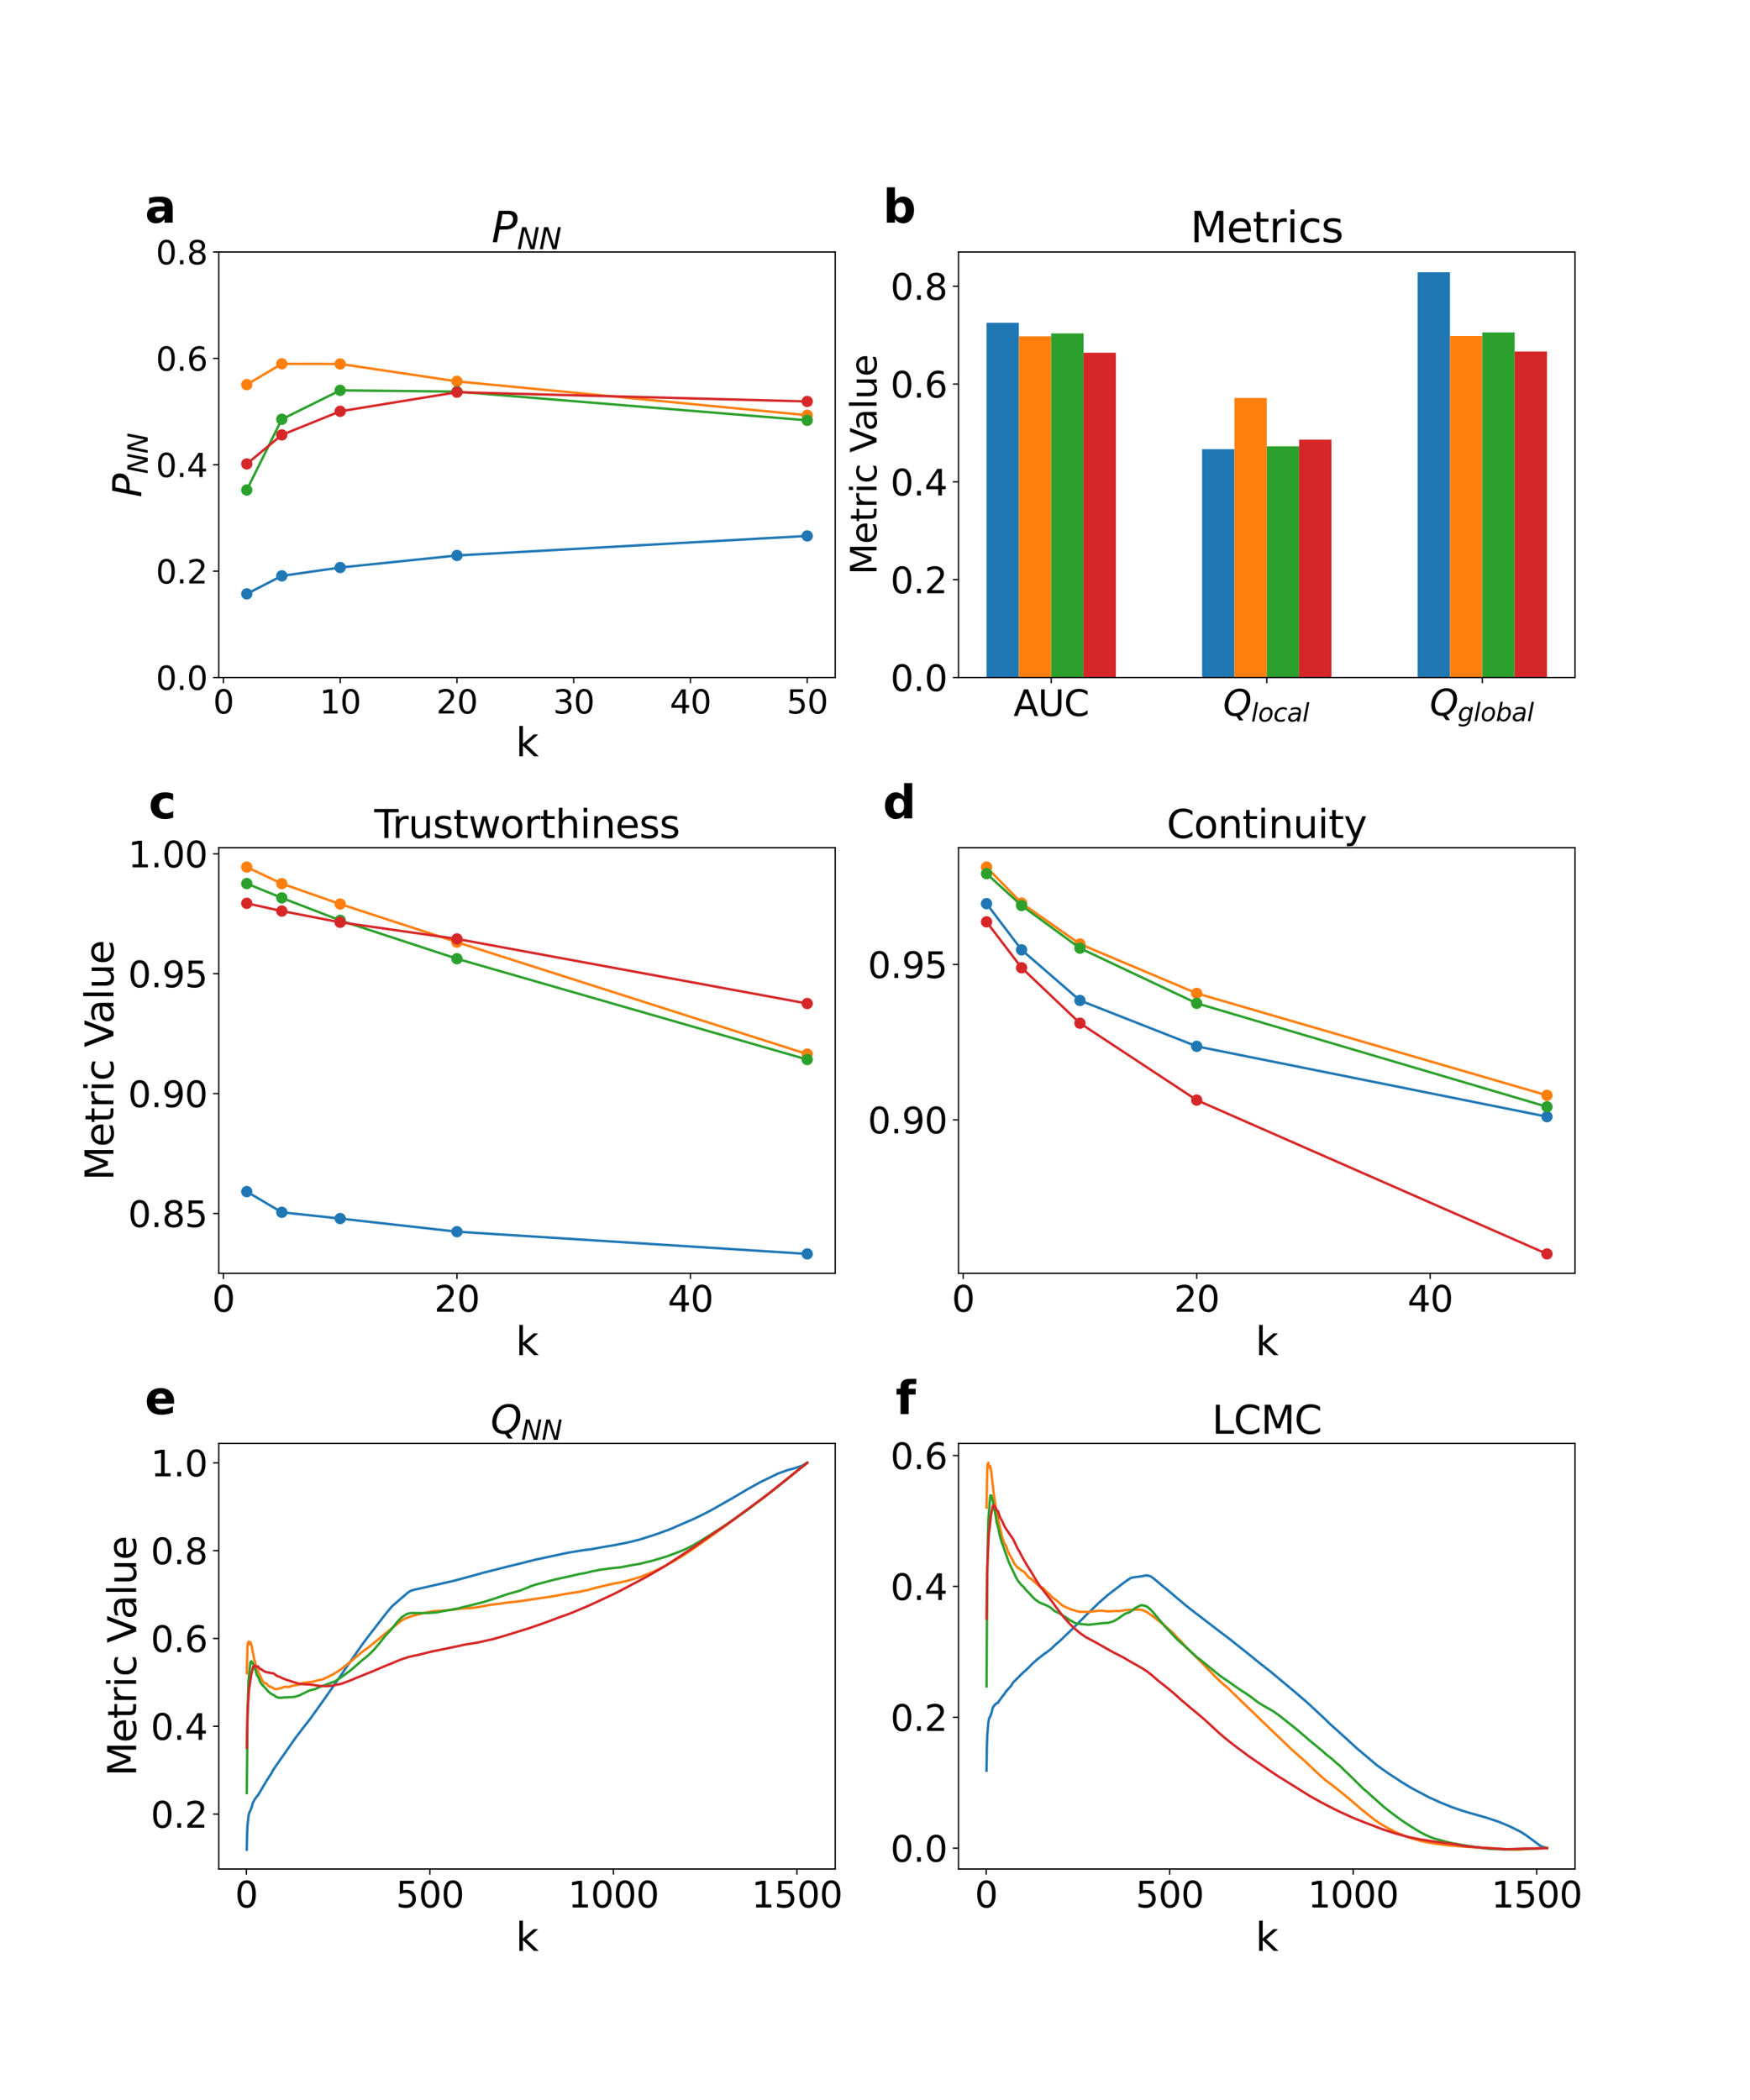 <?xml version="1.0" encoding="utf-8" standalone="no"?>
<!DOCTYPE svg PUBLIC "-//W3C//DTD SVG 1.1//EN"
  "http://www.w3.org/Graphics/SVG/1.1/DTD/svg11.dtd">
<svg xmlns:xlink="http://www.w3.org/1999/xlink" width="1080pt" height="1296pt" viewBox="0 0 1080 1296" xmlns="http://www.w3.org/2000/svg" version="1.1">
 <defs>
  <style type="text/css">*{stroke-linejoin: round; stroke-linecap: butt}</style>
 </defs>
 <g id="figure_1">
  <g id="patch_1">
   <path d="M 0 1296 
L 1080 1296 
L 1080 0 
L 0 0 
z
" style="fill: #ffffff"/>
  </g>
  <g id="axes_1">
   <g id="patch_2">
    <path d="M 135 418.131 
L 515.455 418.131 
L 515.455 155.52 
L 135 155.52 
z
" style="fill: #ffffff"/>
   </g>
   <g id="matplotlib.axis_1">
    <g id="xtick_1">
     <g id="line2d_1">
      <defs>
       <path id="m9c69316ec6" d="M 0 0 
L 0 3.5 
" style="stroke: #000000; stroke-width: 0.8"/>
      </defs>
      <g>
       <use xlink:href="#m9c69316ec6" x="137.882" y="418.131" style="stroke: #000000; stroke-width: 0.8"/>
      </g>
     </g>
     <g id="text_1">
      <!-- 0 -->
      <g transform="translate(131.52 440.327) scale(0.2 -0.2)">
       <defs>
        <path id="DejaVuSans-30" d="M 2034 4250 
Q 1547 4250 1301 3770 
Q 1056 3291 1056 2328 
Q 1056 1369 1301 889 
Q 1547 409 2034 409 
Q 2525 409 2770 889 
Q 3016 1369 3016 2328 
Q 3016 3291 2770 3770 
Q 2525 4250 2034 4250 
z
M 2034 4750 
Q 2819 4750 3233 4129 
Q 3647 3509 3647 2328 
Q 3647 1150 3233 529 
Q 2819 -91 2034 -91 
Q 1250 -91 836 529 
Q 422 1150 422 2328 
Q 422 3509 836 4129 
Q 1250 4750 2034 4750 
z
" transform="scale(0.016)"/>
       </defs>
       <use xlink:href="#DejaVuSans-30"/>
      </g>
     </g>
    </g>
    <g id="xtick_2">
     <g id="line2d_2">
      <g>
       <use xlink:href="#m9c69316ec6" x="209.938" y="418.131" style="stroke: #000000; stroke-width: 0.8"/>
      </g>
     </g>
     <g id="text_2">
      <!-- 10 -->
      <g transform="translate(197.213 440.327) scale(0.2 -0.2)">
       <defs>
        <path id="DejaVuSans-31" d="M 794 531 
L 1825 531 
L 1825 4091 
L 703 3866 
L 703 4441 
L 1819 4666 
L 2450 4666 
L 2450 531 
L 3481 531 
L 3481 0 
L 794 0 
L 794 531 
z
" transform="scale(0.016)"/>
       </defs>
       <use xlink:href="#DejaVuSans-31"/>
       <use xlink:href="#DejaVuSans-30" x="63.623"/>
      </g>
     </g>
    </g>
    <g id="xtick_3">
     <g id="line2d_3">
      <g>
       <use xlink:href="#m9c69316ec6" x="281.994" y="418.131" style="stroke: #000000; stroke-width: 0.8"/>
      </g>
     </g>
     <g id="text_3">
      <!-- 20 -->
      <g transform="translate(269.269 440.327) scale(0.2 -0.2)">
       <defs>
        <path id="DejaVuSans-32" d="M 1228 531 
L 3431 531 
L 3431 0 
L 469 0 
L 469 531 
Q 828 903 1448 1529 
Q 2069 2156 2228 2338 
Q 2531 2678 2651 2914 
Q 2772 3150 2772 3378 
Q 2772 3750 2511 3984 
Q 2250 4219 1831 4219 
Q 1534 4219 1204 4116 
Q 875 4013 500 3803 
L 500 4441 
Q 881 4594 1212 4672 
Q 1544 4750 1819 4750 
Q 2544 4750 2975 4387 
Q 3406 4025 3406 3419 
Q 3406 3131 3298 2873 
Q 3191 2616 2906 2266 
Q 2828 2175 2409 1742 
Q 1991 1309 1228 531 
z
" transform="scale(0.016)"/>
       </defs>
       <use xlink:href="#DejaVuSans-32"/>
       <use xlink:href="#DejaVuSans-30" x="63.623"/>
      </g>
     </g>
    </g>
    <g id="xtick_4">
     <g id="line2d_4">
      <g>
       <use xlink:href="#m9c69316ec6" x="354.05" y="418.131" style="stroke: #000000; stroke-width: 0.8"/>
      </g>
     </g>
     <g id="text_4">
      <!-- 30 -->
      <g transform="translate(341.325 440.327) scale(0.2 -0.2)">
       <defs>
        <path id="DejaVuSans-33" d="M 2597 2516 
Q 3050 2419 3304 2112 
Q 3559 1806 3559 1356 
Q 3559 666 3084 287 
Q 2609 -91 1734 -91 
Q 1441 -91 1130 -33 
Q 819 25 488 141 
L 488 750 
Q 750 597 1062 519 
Q 1375 441 1716 441 
Q 2309 441 2620 675 
Q 2931 909 2931 1356 
Q 2931 1769 2642 2001 
Q 2353 2234 1838 2234 
L 1294 2234 
L 1294 2753 
L 1863 2753 
Q 2328 2753 2575 2939 
Q 2822 3125 2822 3475 
Q 2822 3834 2567 4026 
Q 2313 4219 1838 4219 
Q 1578 4219 1281 4162 
Q 984 4106 628 3988 
L 628 4550 
Q 988 4650 1302 4700 
Q 1616 4750 1894 4750 
Q 2613 4750 3031 4423 
Q 3450 4097 3450 3541 
Q 3450 3153 3228 2886 
Q 3006 2619 2597 2516 
z
" transform="scale(0.016)"/>
       </defs>
       <use xlink:href="#DejaVuSans-33"/>
       <use xlink:href="#DejaVuSans-30" x="63.623"/>
      </g>
     </g>
    </g>
    <g id="xtick_5">
     <g id="line2d_5">
      <g>
       <use xlink:href="#m9c69316ec6" x="426.105" y="418.131" style="stroke: #000000; stroke-width: 0.8"/>
      </g>
     </g>
     <g id="text_5">
      <!-- 40 -->
      <g transform="translate(413.38 440.327) scale(0.2 -0.2)">
       <defs>
        <path id="DejaVuSans-34" d="M 2419 4116 
L 825 1625 
L 2419 1625 
L 2419 4116 
z
M 2253 4666 
L 3047 4666 
L 3047 1625 
L 3713 1625 
L 3713 1100 
L 3047 1100 
L 3047 0 
L 2419 0 
L 2419 1100 
L 313 1100 
L 313 1709 
L 2253 4666 
z
" transform="scale(0.016)"/>
       </defs>
       <use xlink:href="#DejaVuSans-34"/>
       <use xlink:href="#DejaVuSans-30" x="63.623"/>
      </g>
     </g>
    </g>
    <g id="xtick_6">
     <g id="line2d_6">
      <g>
       <use xlink:href="#m9c69316ec6" x="498.161" y="418.131" style="stroke: #000000; stroke-width: 0.8"/>
      </g>
     </g>
     <g id="text_6">
      <!-- 50 -->
      <g transform="translate(485.436 440.327) scale(0.2 -0.2)">
       <defs>
        <path id="DejaVuSans-35" d="M 691 4666 
L 3169 4666 
L 3169 4134 
L 1269 4134 
L 1269 2991 
Q 1406 3038 1543 3061 
Q 1681 3084 1819 3084 
Q 2600 3084 3056 2656 
Q 3513 2228 3513 1497 
Q 3513 744 3044 326 
Q 2575 -91 1722 -91 
Q 1428 -91 1123 -41 
Q 819 9 494 109 
L 494 744 
Q 775 591 1075 516 
Q 1375 441 1709 441 
Q 2250 441 2565 725 
Q 2881 1009 2881 1497 
Q 2881 1984 2565 2268 
Q 2250 2553 1709 2553 
Q 1456 2553 1204 2497 
Q 953 2441 691 2322 
L 691 4666 
z
" transform="scale(0.016)"/>
       </defs>
       <use xlink:href="#DejaVuSans-35"/>
       <use xlink:href="#DejaVuSans-30" x="63.623"/>
      </g>
     </g>
    </g>
    <g id="text_7">
     <!-- k -->
     <g transform="translate(318.279 466.723) scale(0.24 -0.24)">
      <defs>
       <path id="DejaVuSans-6b" d="M 581 4863 
L 1159 4863 
L 1159 1991 
L 2875 3500 
L 3609 3500 
L 1753 1863 
L 3688 0 
L 2938 0 
L 1159 1709 
L 1159 0 
L 581 0 
L 581 4863 
z
" transform="scale(0.016)"/>
      </defs>
      <use xlink:href="#DejaVuSans-6b"/>
     </g>
    </g>
   </g>
   <g id="matplotlib.axis_2">
    <g id="ytick_1">
     <g id="line2d_7">
      <defs>
       <path id="m39eef8124d" d="M 0 0 
L -3.5 0 
" style="stroke: #000000; stroke-width: 0.8"/>
      </defs>
      <g>
       <use xlink:href="#m39eef8124d" x="135" y="418.131" style="stroke: #000000; stroke-width: 0.8"/>
      </g>
     </g>
     <g id="text_8">
      <!-- 0.0 -->
      <g transform="translate(96.194 425.729) scale(0.2 -0.2)">
       <defs>
        <path id="DejaVuSans-2e" d="M 684 794 
L 1344 794 
L 1344 0 
L 684 0 
L 684 794 
z
" transform="scale(0.016)"/>
       </defs>
       <use xlink:href="#DejaVuSans-30"/>
       <use xlink:href="#DejaVuSans-2e" x="63.623"/>
       <use xlink:href="#DejaVuSans-30" x="95.41"/>
      </g>
     </g>
    </g>
    <g id="ytick_2">
     <g id="line2d_8">
      <g>
       <use xlink:href="#m39eef8124d" x="135" y="352.478" style="stroke: #000000; stroke-width: 0.8"/>
      </g>
     </g>
     <g id="text_9">
      <!-- 0.2 -->
      <g transform="translate(96.194 360.076) scale(0.2 -0.2)">
       <use xlink:href="#DejaVuSans-30"/>
       <use xlink:href="#DejaVuSans-2e" x="63.623"/>
       <use xlink:href="#DejaVuSans-32" x="95.41"/>
      </g>
     </g>
    </g>
    <g id="ytick_3">
     <g id="line2d_9">
      <g>
       <use xlink:href="#m39eef8124d" x="135" y="286.825" style="stroke: #000000; stroke-width: 0.8"/>
      </g>
     </g>
     <g id="text_10">
      <!-- 0.4 -->
      <g transform="translate(96.194 294.424) scale(0.2 -0.2)">
       <use xlink:href="#DejaVuSans-30"/>
       <use xlink:href="#DejaVuSans-2e" x="63.623"/>
       <use xlink:href="#DejaVuSans-34" x="95.41"/>
      </g>
     </g>
    </g>
    <g id="ytick_4">
     <g id="line2d_10">
      <g>
       <use xlink:href="#m39eef8124d" x="135" y="221.173" style="stroke: #000000; stroke-width: 0.8"/>
      </g>
     </g>
     <g id="text_11">
      <!-- 0.6 -->
      <g transform="translate(96.194 228.771) scale(0.2 -0.2)">
       <defs>
        <path id="DejaVuSans-36" d="M 2113 2584 
Q 1688 2584 1439 2293 
Q 1191 2003 1191 1497 
Q 1191 994 1439 701 
Q 1688 409 2113 409 
Q 2538 409 2786 701 
Q 3034 994 3034 1497 
Q 3034 2003 2786 2293 
Q 2538 2584 2113 2584 
z
M 3366 4563 
L 3366 3988 
Q 3128 4100 2886 4159 
Q 2644 4219 2406 4219 
Q 1781 4219 1451 3797 
Q 1122 3375 1075 2522 
Q 1259 2794 1537 2939 
Q 1816 3084 2150 3084 
Q 2853 3084 3261 2657 
Q 3669 2231 3669 1497 
Q 3669 778 3244 343 
Q 2819 -91 2113 -91 
Q 1303 -91 875 529 
Q 447 1150 447 2328 
Q 447 3434 972 4092 
Q 1497 4750 2381 4750 
Q 2619 4750 2861 4703 
Q 3103 4656 3366 4563 
z
" transform="scale(0.016)"/>
       </defs>
       <use xlink:href="#DejaVuSans-30"/>
       <use xlink:href="#DejaVuSans-2e" x="63.623"/>
       <use xlink:href="#DejaVuSans-36" x="95.41"/>
      </g>
     </g>
    </g>
    <g id="ytick_5">
     <g id="line2d_11">
      <g>
       <use xlink:href="#m39eef8124d" x="135" y="155.52" style="stroke: #000000; stroke-width: 0.8"/>
      </g>
     </g>
     <g id="text_12">
      <!-- 0.8 -->
      <g transform="translate(96.194 163.118) scale(0.2 -0.2)">
       <defs>
        <path id="DejaVuSans-38" d="M 2034 2216 
Q 1584 2216 1326 1975 
Q 1069 1734 1069 1313 
Q 1069 891 1326 650 
Q 1584 409 2034 409 
Q 2484 409 2743 651 
Q 3003 894 3003 1313 
Q 3003 1734 2745 1975 
Q 2488 2216 2034 2216 
z
M 1403 2484 
Q 997 2584 770 2862 
Q 544 3141 544 3541 
Q 544 4100 942 4425 
Q 1341 4750 2034 4750 
Q 2731 4750 3128 4425 
Q 3525 4100 3525 3541 
Q 3525 3141 3298 2862 
Q 3072 2584 2669 2484 
Q 3125 2378 3379 2068 
Q 3634 1759 3634 1313 
Q 3634 634 3220 271 
Q 2806 -91 2034 -91 
Q 1263 -91 848 271 
Q 434 634 434 1313 
Q 434 1759 690 2068 
Q 947 2378 1403 2484 
z
M 1172 3481 
Q 1172 3119 1398 2916 
Q 1625 2713 2034 2713 
Q 2441 2713 2670 2916 
Q 2900 3119 2900 3481 
Q 2900 3844 2670 4047 
Q 2441 4250 2034 4250 
Q 1625 4250 1398 4047 
Q 1172 3844 1172 3481 
z
" transform="scale(0.016)"/>
       </defs>
       <use xlink:href="#DejaVuSans-30"/>
       <use xlink:href="#DejaVuSans-2e" x="63.623"/>
       <use xlink:href="#DejaVuSans-38" x="95.41"/>
      </g>
     </g>
    </g>
    <g id="text_13">
     <!-- $P_{NN}$ -->
     <g transform="translate(87.203 306.985) rotate(-90) scale(0.24 -0.24)">
      <defs>
       <path id="DejaVuSans-Oblique-50" d="M 1081 4666 
L 2541 4666 
Q 3178 4666 3512 4369 
Q 3847 4072 3847 3500 
Q 3847 2731 3353 2303 
Q 2859 1875 1966 1875 
L 1172 1875 
L 806 0 
L 172 0 
L 1081 4666 
z
M 1613 4147 
L 1275 2394 
L 2069 2394 
Q 2606 2394 2893 2669 
Q 3181 2944 3181 3456 
Q 3181 3784 2986 3965 
Q 2791 4147 2438 4147 
L 1613 4147 
z
" transform="scale(0.016)"/>
       <path id="DejaVuSans-Oblique-4e" d="M 1081 4666 
L 1931 4666 
L 3219 666 
L 4000 4666 
L 4616 4666 
L 3706 0 
L 2853 0 
L 1569 4025 
L 788 0 
L 172 0 
L 1081 4666 
z
" transform="scale(0.016)"/>
      </defs>
      <use xlink:href="#DejaVuSans-Oblique-50" transform="translate(0 0.094)"/>
      <use xlink:href="#DejaVuSans-Oblique-4e" transform="translate(60.303 -16.312) scale(0.7)"/>
      <use xlink:href="#DejaVuSans-Oblique-4e" transform="translate(112.666 -16.312) scale(0.7)"/>
     </g>
    </g>
   </g>
   <g id="line2d_12">
    <path d="M 152.293 366.497 
L 173.91 355.398 
L 209.938 350.245 
L 281.994 342.806 
L 498.161 330.738 
" clip-path="url(#p9719709837)" style="fill: none; stroke: #1f77b4; stroke-width: 1.5; stroke-linecap: square"/>
    <defs>
     <path id="maee9eb21af" d="M 0 3 
C 0.796 3 1.559 2.684 2.121 2.121 
C 2.684 1.559 3 0.796 3 0 
C 3 -0.796 2.684 -1.559 2.121 -2.121 
C 1.559 -2.684 0.796 -3 0 -3 
C -0.796 -3 -1.559 -2.684 -2.121 -2.121 
C -2.684 -1.559 -3 -0.796 -3 0 
C -3 0.796 -2.684 1.559 -2.121 2.121 
C -1.559 2.684 -0.796 3 0 3 
z
" style="stroke: #1f77b4"/>
    </defs>
    <g clip-path="url(#p9719709837)">
     <use xlink:href="#maee9eb21af" x="152.293" y="366.497" style="fill: #1f77b4; stroke: #1f77b4"/>
     <use xlink:href="#maee9eb21af" x="173.91" y="355.398" style="fill: #1f77b4; stroke: #1f77b4"/>
     <use xlink:href="#maee9eb21af" x="209.938" y="350.245" style="fill: #1f77b4; stroke: #1f77b4"/>
     <use xlink:href="#maee9eb21af" x="281.994" y="342.806" style="fill: #1f77b4; stroke: #1f77b4"/>
     <use xlink:href="#maee9eb21af" x="498.161" y="330.738" style="fill: #1f77b4; stroke: #1f77b4"/>
    </g>
   </g>
   <g id="line2d_13">
    <path d="M 152.293 237.36 
L 173.91 224.522 
L 209.938 224.629 
L 281.994 235.353 
L 498.161 256.253 
" clip-path="url(#p9719709837)" style="fill: none; stroke: #ff7f0e; stroke-width: 1.5; stroke-linecap: square"/>
    <defs>
     <path id="mde252c724a" d="M 0 3 
C 0.796 3 1.559 2.684 2.121 2.121 
C 2.684 1.559 3 0.796 3 0 
C 3 -0.796 2.684 -1.559 2.121 -2.121 
C 1.559 -2.684 0.796 -3 0 -3 
C -0.796 -3 -1.559 -2.684 -2.121 -2.121 
C -2.684 -1.559 -3 -0.796 -3 0 
C -3 0.796 -2.684 1.559 -2.121 2.121 
C -1.559 2.684 -0.796 3 0 3 
z
" style="stroke: #ff7f0e"/>
    </defs>
    <g clip-path="url(#p9719709837)">
     <use xlink:href="#mde252c724a" x="152.293" y="237.36" style="fill: #ff7f0e; stroke: #ff7f0e"/>
     <use xlink:href="#mde252c724a" x="173.91" y="224.522" style="fill: #ff7f0e; stroke: #ff7f0e"/>
     <use xlink:href="#mde252c724a" x="209.938" y="224.629" style="fill: #ff7f0e; stroke: #ff7f0e"/>
     <use xlink:href="#mde252c724a" x="281.994" y="235.353" style="fill: #ff7f0e; stroke: #ff7f0e"/>
     <use xlink:href="#mde252c724a" x="498.161" y="256.253" style="fill: #ff7f0e; stroke: #ff7f0e"/>
    </g>
   </g>
   <g id="line2d_14">
    <path d="M 152.293 302.412 
L 173.91 258.744 
L 209.938 240.903 
L 281.994 241.686 
L 498.161 259.392 
" clip-path="url(#p9719709837)" style="fill: none; stroke: #2ca02c; stroke-width: 1.5; stroke-linecap: square"/>
    <defs>
     <path id="m170f9de899" d="M 0 3 
C 0.796 3 1.559 2.684 2.121 2.121 
C 2.684 1.559 3 0.796 3 0 
C 3 -0.796 2.684 -1.559 2.121 -2.121 
C 1.559 -2.684 0.796 -3 0 -3 
C -0.796 -3 -1.559 -2.684 -2.121 -2.121 
C -2.684 -1.559 -3 -0.796 -3 0 
C -3 0.796 -2.684 1.559 -2.121 2.121 
C -1.559 2.684 -0.796 3 0 3 
z
" style="stroke: #2ca02c"/>
    </defs>
    <g clip-path="url(#p9719709837)">
     <use xlink:href="#m170f9de899" x="152.293" y="302.412" style="fill: #2ca02c; stroke: #2ca02c"/>
     <use xlink:href="#m170f9de899" x="173.91" y="258.744" style="fill: #2ca02c; stroke: #2ca02c"/>
     <use xlink:href="#m170f9de899" x="209.938" y="240.903" style="fill: #2ca02c; stroke: #2ca02c"/>
     <use xlink:href="#m170f9de899" x="281.994" y="241.686" style="fill: #2ca02c; stroke: #2ca02c"/>
     <use xlink:href="#m170f9de899" x="498.161" y="259.392" style="fill: #2ca02c; stroke: #2ca02c"/>
    </g>
   </g>
   <g id="line2d_15">
    <path d="M 152.293 286.31 
L 173.91 268.405 
L 209.938 253.827 
L 281.994 242.051 
L 498.161 247.76 
" clip-path="url(#p9719709837)" style="fill: none; stroke: #d62728; stroke-width: 1.5; stroke-linecap: square"/>
    <defs>
     <path id="m46e6f229c1" d="M 0 3 
C 0.796 3 1.559 2.684 2.121 2.121 
C 2.684 1.559 3 0.796 3 0 
C 3 -0.796 2.684 -1.559 2.121 -2.121 
C 1.559 -2.684 0.796 -3 0 -3 
C -0.796 -3 -1.559 -2.684 -2.121 -2.121 
C -2.684 -1.559 -3 -0.796 -3 0 
C -3 0.796 -2.684 1.559 -2.121 2.121 
C -1.559 2.684 -0.796 3 0 3 
z
" style="stroke: #d62728"/>
    </defs>
    <g clip-path="url(#p9719709837)">
     <use xlink:href="#m46e6f229c1" x="152.293" y="286.31" style="fill: #d62728; stroke: #d62728"/>
     <use xlink:href="#m46e6f229c1" x="173.91" y="268.405" style="fill: #d62728; stroke: #d62728"/>
     <use xlink:href="#m46e6f229c1" x="209.938" y="253.827" style="fill: #d62728; stroke: #d62728"/>
     <use xlink:href="#m46e6f229c1" x="281.994" y="242.051" style="fill: #d62728; stroke: #d62728"/>
     <use xlink:href="#m46e6f229c1" x="498.161" y="247.76" style="fill: #d62728; stroke: #d62728"/>
    </g>
   </g>
   <g id="patch_3">
    <path d="M 135 418.131 
L 135 155.52 
" style="fill: none; stroke: #000000; stroke-width: 0.8; stroke-linejoin: miter; stroke-linecap: square"/>
   </g>
   <g id="patch_4">
    <path d="M 515.455 418.131 
L 515.455 155.52 
" style="fill: none; stroke: #000000; stroke-width: 0.8; stroke-linejoin: miter; stroke-linecap: square"/>
   </g>
   <g id="patch_5">
    <path d="M 135 418.131 
L 515.455 418.131 
" style="fill: none; stroke: #000000; stroke-width: 0.8; stroke-linejoin: miter; stroke-linecap: square"/>
   </g>
   <g id="patch_6">
    <path d="M 135 155.52 
L 515.455 155.52 
" style="fill: none; stroke: #000000; stroke-width: 0.8; stroke-linejoin: miter; stroke-linecap: square"/>
   </g>
   <g id="text_14">
    <!-- a -->
    <g transform="translate(89.473 137.404) scale(0.28 -0.28)">
     <defs>
      <path id="DejaVuSans-Bold-61" d="M 2106 1575 
Q 1756 1575 1579 1456 
Q 1403 1338 1403 1106 
Q 1403 894 1545 773 
Q 1688 653 1941 653 
Q 2256 653 2472 879 
Q 2688 1106 2688 1447 
L 2688 1575 
L 2106 1575 
z
M 3816 1997 
L 3816 0 
L 2688 0 
L 2688 519 
Q 2463 200 2181 54 
Q 1900 -91 1497 -91 
Q 953 -91 614 226 
Q 275 544 275 1050 
Q 275 1666 698 1953 
Q 1122 2241 2028 2241 
L 2688 2241 
L 2688 2328 
Q 2688 2594 2478 2717 
Q 2269 2841 1825 2841 
Q 1466 2841 1156 2769 
Q 847 2697 581 2553 
L 581 3406 
Q 941 3494 1303 3539 
Q 1666 3584 2028 3584 
Q 2975 3584 3395 3211 
Q 3816 2838 3816 1997 
z
" transform="scale(0.016)"/>
     </defs>
     <use xlink:href="#DejaVuSans-Bold-61"/>
    </g>
   </g>
   <g id="text_15">
    <!-- $P_{NN}$ -->
    <g transform="translate(303.387 149.52) scale(0.26 -0.26)">
     <use xlink:href="#DejaVuSans-Oblique-50" transform="translate(0 0.094)"/>
     <use xlink:href="#DejaVuSans-Oblique-4e" transform="translate(60.303 -16.312) scale(0.7)"/>
     <use xlink:href="#DejaVuSans-Oblique-4e" transform="translate(112.666 -16.312) scale(0.7)"/>
    </g>
   </g>
  </g>
  <g id="axes_2">
   <g id="patch_7">
    <path d="M 591.545 418.131 
L 972 418.131 
L 972 155.52 
L 591.545 155.52 
z
" style="fill: #ffffff"/>
   </g>
   <g id="patch_8">
    <path d="M 608.839 418.131 
L 628.793 418.131 
L 628.793 199.21 
L 608.839 199.21 
z
" clip-path="url(#p12d3bc4212)" style="fill: #1f77b4"/>
   </g>
   <g id="patch_9">
    <path d="M 741.865 418.131 
L 761.819 418.131 
L 761.819 277.198 
L 741.865 277.198 
z
" clip-path="url(#p12d3bc4212)" style="fill: #1f77b4"/>
   </g>
   <g id="patch_10">
    <path d="M 874.891 418.131 
L 894.845 418.131 
L 894.845 168.025 
L 874.891 168.025 
z
" clip-path="url(#p12d3bc4212)" style="fill: #1f77b4"/>
   </g>
   <g id="patch_11">
    <path d="M 628.793 418.131 
L 648.747 418.131 
L 648.747 207.562 
L 628.793 207.562 
z
" clip-path="url(#p12d3bc4212)" style="fill: #ff7f0e"/>
   </g>
   <g id="patch_12">
    <path d="M 761.819 418.131 
L 781.773 418.131 
L 781.773 245.608 
L 761.819 245.608 
z
" clip-path="url(#p12d3bc4212)" style="fill: #ff7f0e"/>
   </g>
   <g id="patch_13">
    <path d="M 894.845 418.131 
L 914.799 418.131 
L 914.799 207.354 
L 894.845 207.354 
z
" clip-path="url(#p12d3bc4212)" style="fill: #ff7f0e"/>
   </g>
   <g id="patch_14">
    <path d="M 648.747 418.131 
L 668.701 418.131 
L 668.701 205.738 
L 648.747 205.738 
z
" clip-path="url(#p12d3bc4212)" style="fill: #2ca02c"/>
   </g>
   <g id="patch_15">
    <path d="M 781.773 418.131 
L 801.727 418.131 
L 801.727 275.421 
L 781.773 275.421 
z
" clip-path="url(#p12d3bc4212)" style="fill: #2ca02c"/>
   </g>
   <g id="patch_16">
    <path d="M 914.799 418.131 
L 934.753 418.131 
L 934.753 205.136 
L 914.799 205.136 
z
" clip-path="url(#p12d3bc4212)" style="fill: #2ca02c"/>
   </g>
   <g id="patch_17">
    <path d="M 668.701 418.131 
L 688.654 418.131 
L 688.654 217.657 
L 668.701 217.657 
z
" clip-path="url(#p12d3bc4212)" style="fill: #d62728"/>
   </g>
   <g id="patch_18">
    <path d="M 801.727 418.131 
L 821.681 418.131 
L 821.681 271.355 
L 801.727 271.355 
z
" clip-path="url(#p12d3bc4212)" style="fill: #d62728"/>
   </g>
   <g id="patch_19">
    <path d="M 934.753 418.131 
L 954.707 418.131 
L 954.707 216.94 
L 934.753 216.94 
z
" clip-path="url(#p12d3bc4212)" style="fill: #d62728"/>
   </g>
   <g id="matplotlib.axis_3">
    <g id="xtick_7">
     <g id="line2d_16">
      <g>
       <use xlink:href="#m9c69316ec6" x="648.747" y="418.131" style="stroke: #000000; stroke-width: 0.8"/>
      </g>
     </g>
     <g id="text_16">
      <!-- AUC -->
      <g transform="translate(625.49 441.847) scale(0.22 -0.22)">
       <defs>
        <path id="DejaVuSans-41" d="M 2188 4044 
L 1331 1722 
L 3047 1722 
L 2188 4044 
z
M 1831 4666 
L 2547 4666 
L 4325 0 
L 3669 0 
L 3244 1197 
L 1141 1197 
L 716 0 
L 50 0 
L 1831 4666 
z
" transform="scale(0.016)"/>
        <path id="DejaVuSans-55" d="M 556 4666 
L 1191 4666 
L 1191 1831 
Q 1191 1081 1462 751 
Q 1734 422 2344 422 
Q 2950 422 3222 751 
Q 3494 1081 3494 1831 
L 3494 4666 
L 4128 4666 
L 4128 1753 
Q 4128 841 3676 375 
Q 3225 -91 2344 -91 
Q 1459 -91 1007 375 
Q 556 841 556 1753 
L 556 4666 
z
" transform="scale(0.016)"/>
        <path id="DejaVuSans-43" d="M 4122 4306 
L 4122 3641 
Q 3803 3938 3442 4084 
Q 3081 4231 2675 4231 
Q 1875 4231 1450 3742 
Q 1025 3253 1025 2328 
Q 1025 1406 1450 917 
Q 1875 428 2675 428 
Q 3081 428 3442 575 
Q 3803 722 4122 1019 
L 4122 359 
Q 3791 134 3420 21 
Q 3050 -91 2638 -91 
Q 1578 -91 968 557 
Q 359 1206 359 2328 
Q 359 3453 968 4101 
Q 1578 4750 2638 4750 
Q 3056 4750 3426 4639 
Q 3797 4528 4122 4306 
z
" transform="scale(0.016)"/>
       </defs>
       <use xlink:href="#DejaVuSans-41"/>
       <use xlink:href="#DejaVuSans-55" x="68.408"/>
       <use xlink:href="#DejaVuSans-43" x="141.602"/>
      </g>
     </g>
    </g>
    <g id="xtick_8">
     <g id="line2d_17">
      <g>
       <use xlink:href="#m9c69316ec6" x="781.773" y="418.131" style="stroke: #000000; stroke-width: 0.8"/>
      </g>
     </g>
     <g id="text_17">
      <!-- $Q_{local}$ -->
      <g transform="translate(754.823 441.847) scale(0.22 -0.22)">
       <defs>
        <path id="DejaVuSans-Oblique-51" d="M 2309 -84 
Q 2275 -88 2237 -89 
Q 2200 -91 2125 -91 
Q 1250 -91 756 411 
Q 263 913 263 1797 
Q 263 2319 452 2844 
Q 641 3369 978 3788 
Q 1369 4269 1858 4509 
Q 2347 4750 2938 4750 
Q 3794 4750 4287 4245 
Q 4781 3741 4781 2869 
Q 4781 1928 4265 1147 
Q 3750 366 2919 44 
L 3553 -825 
L 2847 -825 
L 2309 -84 
z
M 2919 4238 
Q 2400 4238 2003 3986 
Q 1606 3734 1313 3219 
Q 1125 2891 1026 2522 
Q 928 2153 928 1778 
Q 928 1128 1239 775 
Q 1550 422 2119 422 
Q 2631 422 3032 676 
Q 3434 931 3719 1434 
Q 3909 1772 4009 2142 
Q 4109 2513 4109 2881 
Q 4109 3528 3796 3883 
Q 3484 4238 2919 4238 
z
" transform="scale(0.016)"/>
        <path id="DejaVuSans-Oblique-6c" d="M 1172 4863 
L 1747 4863 
L 800 0 
L 225 0 
L 1172 4863 
z
" transform="scale(0.016)"/>
        <path id="DejaVuSans-Oblique-6f" d="M 1625 -91 
Q 1009 -91 651 289 
Q 294 669 294 1325 
Q 294 1706 417 2101 
Q 541 2497 738 2766 
Q 1047 3184 1428 3384 
Q 1809 3584 2291 3584 
Q 2888 3584 3255 3212 
Q 3622 2841 3622 2241 
Q 3622 1825 3500 1412 
Q 3378 1000 3181 728 
Q 2875 309 2494 109 
Q 2113 -91 1625 -91 
z
M 891 1344 
Q 891 869 1089 633 
Q 1288 397 1691 397 
Q 2269 397 2648 901 
Q 3028 1406 3028 2181 
Q 3028 2634 2825 2865 
Q 2622 3097 2228 3097 
Q 1903 3097 1650 2945 
Q 1397 2794 1197 2484 
Q 1050 2253 970 1956 
Q 891 1659 891 1344 
z
" transform="scale(0.016)"/>
        <path id="DejaVuSans-Oblique-63" d="M 3431 3366 
L 3316 2797 
Q 3109 2947 2876 3022 
Q 2644 3097 2394 3097 
Q 2119 3097 1870 3000 
Q 1622 2903 1453 2725 
Q 1184 2453 1037 2087 
Q 891 1722 891 1331 
Q 891 859 1127 628 
Q 1363 397 1844 397 
Q 2081 397 2348 469 
Q 2616 541 2906 684 
L 2797 116 
Q 2547 13 2283 -39 
Q 2019 -91 1741 -91 
Q 1044 -91 669 257 
Q 294 606 294 1253 
Q 294 1797 489 2255 
Q 684 2713 1069 3078 
Q 1331 3328 1684 3456 
Q 2038 3584 2456 3584 
Q 2700 3584 2940 3529 
Q 3181 3475 3431 3366 
z
" transform="scale(0.016)"/>
        <path id="DejaVuSans-Oblique-61" d="M 3438 1997 
L 3047 0 
L 2472 0 
L 2578 531 
Q 2325 219 2001 64 
Q 1678 -91 1281 -91 
Q 834 -91 548 182 
Q 263 456 263 884 
Q 263 1497 752 1853 
Q 1241 2209 2100 2209 
L 2900 2209 
L 2931 2363 
Q 2938 2388 2941 2417 
Q 2944 2447 2944 2509 
Q 2944 2788 2717 2942 
Q 2491 3097 2081 3097 
Q 1800 3097 1504 3025 
Q 1209 2953 897 2809 
L 997 3341 
Q 1322 3463 1633 3523 
Q 1944 3584 2234 3584 
Q 2853 3584 3176 3315 
Q 3500 3047 3500 2534 
Q 3500 2431 3484 2292 
Q 3469 2153 3438 1997 
z
M 2816 1759 
L 2241 1759 
Q 1534 1759 1195 1570 
Q 856 1381 856 984 
Q 856 709 1029 553 
Q 1203 397 1509 397 
Q 1978 397 2328 733 
Q 2678 1069 2791 1631 
L 2816 1759 
z
" transform="scale(0.016)"/>
       </defs>
       <use xlink:href="#DejaVuSans-Oblique-51" transform="translate(0 0.781)"/>
       <use xlink:href="#DejaVuSans-Oblique-6c" transform="translate(78.711 -15.625) scale(0.7)"/>
       <use xlink:href="#DejaVuSans-Oblique-6f" transform="translate(98.159 -15.625) scale(0.7)"/>
       <use xlink:href="#DejaVuSans-Oblique-63" transform="translate(140.986 -15.625) scale(0.7)"/>
       <use xlink:href="#DejaVuSans-Oblique-61" transform="translate(179.473 -15.625) scale(0.7)"/>
       <use xlink:href="#DejaVuSans-Oblique-6c" transform="translate(222.368 -15.625) scale(0.7)"/>
      </g>
     </g>
    </g>
    <g id="xtick_9">
     <g id="line2d_18">
      <g>
       <use xlink:href="#m9c69316ec6" x="914.799" y="418.131" style="stroke: #000000; stroke-width: 0.8"/>
      </g>
     </g>
     <g id="text_18">
      <!-- $Q_{global}$ -->
      <g transform="translate(882.349 441.631) scale(0.22 -0.22)">
       <defs>
        <path id="DejaVuSans-Oblique-67" d="M 3816 3500 
L 3219 434 
Q 3047 -456 2561 -893 
Q 2075 -1331 1253 -1331 
Q 950 -1331 690 -1286 
Q 431 -1241 206 -1147 
L 313 -588 
Q 525 -725 762 -790 
Q 1000 -856 1269 -856 
Q 1816 -856 2167 -557 
Q 2519 -259 2631 300 
L 2681 563 
Q 2441 288 2122 144 
Q 1803 0 1434 0 
Q 903 0 598 351 
Q 294 703 294 1319 
Q 294 1803 478 2267 
Q 663 2731 997 3091 
Q 1219 3328 1514 3456 
Q 1809 3584 2131 3584 
Q 2484 3584 2746 3420 
Q 3009 3256 3138 2956 
L 3238 3500 
L 3816 3500 
z
M 2950 2216 
Q 2950 2641 2750 2872 
Q 2550 3103 2181 3103 
Q 1953 3103 1747 3012 
Q 1541 2922 1394 2759 
Q 1156 2491 1023 2127 
Q 891 1763 891 1375 
Q 891 944 1092 712 
Q 1294 481 1672 481 
Q 2219 481 2584 976 
Q 2950 1472 2950 2216 
z
" transform="scale(0.016)"/>
        <path id="DejaVuSans-Oblique-62" d="M 3169 2138 
Q 3169 2591 2961 2847 
Q 2753 3103 2388 3103 
Q 2122 3103 1889 2973 
Q 1656 2844 1484 2597 
Q 1303 2338 1198 1995 
Q 1094 1653 1094 1313 
Q 1094 881 1298 636 
Q 1503 391 1863 391 
Q 2134 391 2365 517 
Q 2597 644 2772 891 
Q 2950 1147 3059 1487 
Q 3169 1828 3169 2138 
z
M 1381 2969 
Q 1594 3256 1914 3420 
Q 2234 3584 2584 3584 
Q 3122 3584 3439 3221 
Q 3756 2859 3756 2241 
Q 3756 1734 3570 1259 
Q 3384 784 3041 416 
Q 2816 172 2522 40 
Q 2228 -91 1906 -91 
Q 1566 -91 1316 65 
Q 1066 222 909 531 
L 806 0 
L 231 0 
L 1178 4863 
L 1753 4863 
L 1381 2969 
z
" transform="scale(0.016)"/>
       </defs>
       <use xlink:href="#DejaVuSans-Oblique-51" transform="translate(0 0.781)"/>
       <use xlink:href="#DejaVuSans-Oblique-67" transform="translate(78.711 -15.625) scale(0.7)"/>
       <use xlink:href="#DejaVuSans-Oblique-6c" transform="translate(123.145 -15.625) scale(0.7)"/>
       <use xlink:href="#DejaVuSans-Oblique-6f" transform="translate(142.593 -15.625) scale(0.7)"/>
       <use xlink:href="#DejaVuSans-Oblique-62" transform="translate(185.42 -15.625) scale(0.7)"/>
       <use xlink:href="#DejaVuSans-Oblique-61" transform="translate(229.854 -15.625) scale(0.7)"/>
       <use xlink:href="#DejaVuSans-Oblique-6c" transform="translate(272.749 -15.625) scale(0.7)"/>
      </g>
     </g>
    </g>
   </g>
   <g id="matplotlib.axis_4">
    <g id="ytick_6">
     <g id="line2d_19">
      <g>
       <use xlink:href="#m39eef8124d" x="591.545" y="418.131" style="stroke: #000000; stroke-width: 0.8"/>
      </g>
     </g>
     <g id="text_19">
      <!-- 0.0 -->
      <g transform="translate(549.559 426.489) scale(0.22 -0.22)">
       <use xlink:href="#DejaVuSans-30"/>
       <use xlink:href="#DejaVuSans-2e" x="63.623"/>
       <use xlink:href="#DejaVuSans-30" x="95.41"/>
      </g>
     </g>
    </g>
    <g id="ytick_7">
     <g id="line2d_20">
      <g>
       <use xlink:href="#m39eef8124d" x="591.545" y="357.756" style="stroke: #000000; stroke-width: 0.8"/>
      </g>
     </g>
     <g id="text_20">
      <!-- 0.2 -->
      <g transform="translate(549.559 366.115) scale(0.22 -0.22)">
       <use xlink:href="#DejaVuSans-30"/>
       <use xlink:href="#DejaVuSans-2e" x="63.623"/>
       <use xlink:href="#DejaVuSans-32" x="95.41"/>
      </g>
     </g>
    </g>
    <g id="ytick_8">
     <g id="line2d_21">
      <g>
       <use xlink:href="#m39eef8124d" x="591.545" y="297.382" style="stroke: #000000; stroke-width: 0.8"/>
      </g>
     </g>
     <g id="text_21">
      <!-- 0.4 -->
      <g transform="translate(549.559 305.741) scale(0.22 -0.22)">
       <use xlink:href="#DejaVuSans-30"/>
       <use xlink:href="#DejaVuSans-2e" x="63.623"/>
       <use xlink:href="#DejaVuSans-34" x="95.41"/>
      </g>
     </g>
    </g>
    <g id="ytick_9">
     <g id="line2d_22">
      <g>
       <use xlink:href="#m39eef8124d" x="591.545" y="237.008" style="stroke: #000000; stroke-width: 0.8"/>
      </g>
     </g>
     <g id="text_22">
      <!-- 0.6 -->
      <g transform="translate(549.559 245.367) scale(0.22 -0.22)">
       <use xlink:href="#DejaVuSans-30"/>
       <use xlink:href="#DejaVuSans-2e" x="63.623"/>
       <use xlink:href="#DejaVuSans-36" x="95.41"/>
      </g>
     </g>
    </g>
    <g id="ytick_10">
     <g id="line2d_23">
      <g>
       <use xlink:href="#m39eef8124d" x="591.545" y="176.634" style="stroke: #000000; stroke-width: 0.8"/>
      </g>
     </g>
     <g id="text_23">
      <!-- 0.8 -->
      <g transform="translate(549.559 184.993) scale(0.22 -0.22)">
       <use xlink:href="#DejaVuSans-30"/>
       <use xlink:href="#DejaVuSans-2e" x="63.623"/>
       <use xlink:href="#DejaVuSans-38" x="95.41"/>
      </g>
     </g>
    </g>
    <g id="text_24">
     <!-- Metric Value -->
     <g transform="translate(540.983 354.728) rotate(-90) scale(0.22 -0.22)">
      <defs>
       <path id="DejaVuSans-4d" d="M 628 4666 
L 1569 4666 
L 2759 1491 
L 3956 4666 
L 4897 4666 
L 4897 0 
L 4281 0 
L 4281 4097 
L 3078 897 
L 2444 897 
L 1241 4097 
L 1241 0 
L 628 0 
L 628 4666 
z
" transform="scale(0.016)"/>
       <path id="DejaVuSans-65" d="M 3597 1894 
L 3597 1613 
L 953 1613 
Q 991 1019 1311 708 
Q 1631 397 2203 397 
Q 2534 397 2845 478 
Q 3156 559 3463 722 
L 3463 178 
Q 3153 47 2828 -22 
Q 2503 -91 2169 -91 
Q 1331 -91 842 396 
Q 353 884 353 1716 
Q 353 2575 817 3079 
Q 1281 3584 2069 3584 
Q 2775 3584 3186 3129 
Q 3597 2675 3597 1894 
z
M 3022 2063 
Q 3016 2534 2758 2815 
Q 2500 3097 2075 3097 
Q 1594 3097 1305 2825 
Q 1016 2553 972 2059 
L 3022 2063 
z
" transform="scale(0.016)"/>
       <path id="DejaVuSans-74" d="M 1172 4494 
L 1172 3500 
L 2356 3500 
L 2356 3053 
L 1172 3053 
L 1172 1153 
Q 1172 725 1289 603 
Q 1406 481 1766 481 
L 2356 481 
L 2356 0 
L 1766 0 
Q 1100 0 847 248 
Q 594 497 594 1153 
L 594 3053 
L 172 3053 
L 172 3500 
L 594 3500 
L 594 4494 
L 1172 4494 
z
" transform="scale(0.016)"/>
       <path id="DejaVuSans-72" d="M 2631 2963 
Q 2534 3019 2420 3045 
Q 2306 3072 2169 3072 
Q 1681 3072 1420 2755 
Q 1159 2438 1159 1844 
L 1159 0 
L 581 0 
L 581 3500 
L 1159 3500 
L 1159 2956 
Q 1341 3275 1631 3429 
Q 1922 3584 2338 3584 
Q 2397 3584 2469 3576 
Q 2541 3569 2628 3553 
L 2631 2963 
z
" transform="scale(0.016)"/>
       <path id="DejaVuSans-69" d="M 603 3500 
L 1178 3500 
L 1178 0 
L 603 0 
L 603 3500 
z
M 603 4863 
L 1178 4863 
L 1178 4134 
L 603 4134 
L 603 4863 
z
" transform="scale(0.016)"/>
       <path id="DejaVuSans-63" d="M 3122 3366 
L 3122 2828 
Q 2878 2963 2633 3030 
Q 2388 3097 2138 3097 
Q 1578 3097 1268 2742 
Q 959 2388 959 1747 
Q 959 1106 1268 751 
Q 1578 397 2138 397 
Q 2388 397 2633 464 
Q 2878 531 3122 666 
L 3122 134 
Q 2881 22 2623 -34 
Q 2366 -91 2075 -91 
Q 1284 -91 818 406 
Q 353 903 353 1747 
Q 353 2603 823 3093 
Q 1294 3584 2113 3584 
Q 2378 3584 2631 3529 
Q 2884 3475 3122 3366 
z
" transform="scale(0.016)"/>
       <path id="DejaVuSans-20" transform="scale(0.016)"/>
       <path id="DejaVuSans-56" d="M 1831 0 
L 50 4666 
L 709 4666 
L 2188 738 
L 3669 4666 
L 4325 4666 
L 2547 0 
L 1831 0 
z
" transform="scale(0.016)"/>
       <path id="DejaVuSans-61" d="M 2194 1759 
Q 1497 1759 1228 1600 
Q 959 1441 959 1056 
Q 959 750 1161 570 
Q 1363 391 1709 391 
Q 2188 391 2477 730 
Q 2766 1069 2766 1631 
L 2766 1759 
L 2194 1759 
z
M 3341 1997 
L 3341 0 
L 2766 0 
L 2766 531 
Q 2569 213 2275 61 
Q 1981 -91 1556 -91 
Q 1019 -91 701 211 
Q 384 513 384 1019 
Q 384 1609 779 1909 
Q 1175 2209 1959 2209 
L 2766 2209 
L 2766 2266 
Q 2766 2663 2505 2880 
Q 2244 3097 1772 3097 
Q 1472 3097 1187 3025 
Q 903 2953 641 2809 
L 641 3341 
Q 956 3463 1253 3523 
Q 1550 3584 1831 3584 
Q 2591 3584 2966 3190 
Q 3341 2797 3341 1997 
z
" transform="scale(0.016)"/>
       <path id="DejaVuSans-6c" d="M 603 4863 
L 1178 4863 
L 1178 0 
L 603 0 
L 603 4863 
z
" transform="scale(0.016)"/>
       <path id="DejaVuSans-75" d="M 544 1381 
L 544 3500 
L 1119 3500 
L 1119 1403 
Q 1119 906 1312 657 
Q 1506 409 1894 409 
Q 2359 409 2629 706 
Q 2900 1003 2900 1516 
L 2900 3500 
L 3475 3500 
L 3475 0 
L 2900 0 
L 2900 538 
Q 2691 219 2414 64 
Q 2138 -91 1772 -91 
Q 1169 -91 856 284 
Q 544 659 544 1381 
z
M 1991 3584 
L 1991 3584 
z
" transform="scale(0.016)"/>
      </defs>
      <use xlink:href="#DejaVuSans-4d"/>
      <use xlink:href="#DejaVuSans-65" x="86.279"/>
      <use xlink:href="#DejaVuSans-74" x="147.803"/>
      <use xlink:href="#DejaVuSans-72" x="187.012"/>
      <use xlink:href="#DejaVuSans-69" x="228.125"/>
      <use xlink:href="#DejaVuSans-63" x="255.908"/>
      <use xlink:href="#DejaVuSans-20" x="310.889"/>
      <use xlink:href="#DejaVuSans-56" x="342.676"/>
      <use xlink:href="#DejaVuSans-61" x="403.334"/>
      <use xlink:href="#DejaVuSans-6c" x="464.613"/>
      <use xlink:href="#DejaVuSans-75" x="492.396"/>
      <use xlink:href="#DejaVuSans-65" x="555.775"/>
     </g>
    </g>
   </g>
   <g id="patch_20">
    <path d="M 591.545 418.131 
L 591.545 155.52 
" style="fill: none; stroke: #000000; stroke-width: 0.8; stroke-linejoin: miter; stroke-linecap: square"/>
   </g>
   <g id="patch_21">
    <path d="M 972 418.131 
L 972 155.52 
" style="fill: none; stroke: #000000; stroke-width: 0.8; stroke-linejoin: miter; stroke-linecap: square"/>
   </g>
   <g id="patch_22">
    <path d="M 591.545 418.131 
L 972 418.131 
" style="fill: none; stroke: #000000; stroke-width: 0.8; stroke-linejoin: miter; stroke-linecap: square"/>
   </g>
   <g id="patch_23">
    <path d="M 591.545 155.52 
L 972 155.52 
" style="fill: none; stroke: #000000; stroke-width: 0.8; stroke-linejoin: miter; stroke-linecap: square"/>
   </g>
   <g id="text_25">
    <!-- b -->
    <g transform="translate(544.872 137.404) scale(0.28 -0.28)">
     <defs>
      <path id="DejaVuSans-Bold-62" d="M 2400 722 
Q 2759 722 2948 984 
Q 3138 1247 3138 1747 
Q 3138 2247 2948 2509 
Q 2759 2772 2400 2772 
Q 2041 2772 1848 2508 
Q 1656 2244 1656 1747 
Q 1656 1250 1848 986 
Q 2041 722 2400 722 
z
M 1656 2988 
Q 1888 3294 2169 3439 
Q 2450 3584 2816 3584 
Q 3463 3584 3878 3070 
Q 4294 2556 4294 1747 
Q 4294 938 3878 423 
Q 3463 -91 2816 -91 
Q 2450 -91 2169 54 
Q 1888 200 1656 506 
L 1656 0 
L 538 0 
L 538 4863 
L 1656 4863 
L 1656 2988 
z
" transform="scale(0.016)"/>
     </defs>
     <use xlink:href="#DejaVuSans-Bold-62"/>
    </g>
   </g>
   <g id="text_26">
    <!-- Metrics -->
    <g transform="translate(734.585 149.52) scale(0.26 -0.26)">
     <defs>
      <path id="DejaVuSans-73" d="M 2834 3397 
L 2834 2853 
Q 2591 2978 2328 3040 
Q 2066 3103 1784 3103 
Q 1356 3103 1142 2972 
Q 928 2841 928 2578 
Q 928 2378 1081 2264 
Q 1234 2150 1697 2047 
L 1894 2003 
Q 2506 1872 2764 1633 
Q 3022 1394 3022 966 
Q 3022 478 2636 193 
Q 2250 -91 1575 -91 
Q 1294 -91 989 -36 
Q 684 19 347 128 
L 347 722 
Q 666 556 975 473 
Q 1284 391 1588 391 
Q 1994 391 2212 530 
Q 2431 669 2431 922 
Q 2431 1156 2273 1281 
Q 2116 1406 1581 1522 
L 1381 1569 
Q 847 1681 609 1914 
Q 372 2147 372 2553 
Q 372 3047 722 3315 
Q 1072 3584 1716 3584 
Q 2034 3584 2315 3537 
Q 2597 3491 2834 3397 
z
" transform="scale(0.016)"/>
     </defs>
     <use xlink:href="#DejaVuSans-4d"/>
     <use xlink:href="#DejaVuSans-65" x="86.279"/>
     <use xlink:href="#DejaVuSans-74" x="147.803"/>
     <use xlink:href="#DejaVuSans-72" x="187.012"/>
     <use xlink:href="#DejaVuSans-69" x="228.125"/>
     <use xlink:href="#DejaVuSans-63" x="255.908"/>
     <use xlink:href="#DejaVuSans-73" x="310.889"/>
    </g>
   </g>
  </g>
  <g id="axes_3">
   <g id="patch_24">
    <path d="M 135 785.785 
L 515.455 785.785 
L 515.455 523.175 
L 135 523.175 
z
" style="fill: #ffffff"/>
   </g>
   <g id="matplotlib.axis_5">
    <g id="xtick_10">
     <g id="line2d_24">
      <g>
       <use xlink:href="#m9c69316ec6" x="137.882" y="785.785" style="stroke: #000000; stroke-width: 0.8"/>
      </g>
     </g>
     <g id="text_27">
      <!-- 0 -->
      <g transform="translate(130.883 809.502) scale(0.22 -0.22)">
       <use xlink:href="#DejaVuSans-30"/>
      </g>
     </g>
    </g>
    <g id="xtick_11">
     <g id="line2d_25">
      <g>
       <use xlink:href="#m9c69316ec6" x="281.994" y="785.785" style="stroke: #000000; stroke-width: 0.8"/>
      </g>
     </g>
     <g id="text_28">
      <!-- 20 -->
      <g transform="translate(267.996 809.502) scale(0.22 -0.22)">
       <use xlink:href="#DejaVuSans-32"/>
       <use xlink:href="#DejaVuSans-30" x="63.623"/>
      </g>
     </g>
    </g>
    <g id="xtick_12">
     <g id="line2d_26">
      <g>
       <use xlink:href="#m9c69316ec6" x="426.105" y="785.785" style="stroke: #000000; stroke-width: 0.8"/>
      </g>
     </g>
     <g id="text_29">
      <!-- 40 -->
      <g transform="translate(412.108 809.502) scale(0.22 -0.22)">
       <use xlink:href="#DejaVuSans-34"/>
       <use xlink:href="#DejaVuSans-30" x="63.623"/>
      </g>
     </g>
    </g>
    <g id="text_30">
     <!-- k -->
     <g transform="translate(318.279 836.313) scale(0.24 -0.24)">
      <use xlink:href="#DejaVuSans-6b"/>
     </g>
    </g>
   </g>
   <g id="matplotlib.axis_6">
    <g id="ytick_11">
     <g id="line2d_27">
      <g>
       <use xlink:href="#m39eef8124d" x="135" y="748.905" style="stroke: #000000; stroke-width: 0.8"/>
      </g>
     </g>
     <g id="text_31">
      <!-- 0.85 -->
      <g transform="translate(79.016 757.264) scale(0.22 -0.22)">
       <use xlink:href="#DejaVuSans-30"/>
       <use xlink:href="#DejaVuSans-2e" x="63.623"/>
       <use xlink:href="#DejaVuSans-38" x="95.41"/>
       <use xlink:href="#DejaVuSans-35" x="159.033"/>
      </g>
     </g>
    </g>
    <g id="ytick_12">
     <g id="line2d_28">
      <g>
       <use xlink:href="#m39eef8124d" x="135" y="674.915" style="stroke: #000000; stroke-width: 0.8"/>
      </g>
     </g>
     <g id="text_32">
      <!-- 0.90 -->
      <g transform="translate(79.016 683.273) scale(0.22 -0.22)">
       <defs>
        <path id="DejaVuSans-39" d="M 703 97 
L 703 672 
Q 941 559 1184 500 
Q 1428 441 1663 441 
Q 2288 441 2617 861 
Q 2947 1281 2994 2138 
Q 2813 1869 2534 1725 
Q 2256 1581 1919 1581 
Q 1219 1581 811 2004 
Q 403 2428 403 3163 
Q 403 3881 828 4315 
Q 1253 4750 1959 4750 
Q 2769 4750 3195 4129 
Q 3622 3509 3622 2328 
Q 3622 1225 3098 567 
Q 2575 -91 1691 -91 
Q 1453 -91 1209 -44 
Q 966 3 703 97 
z
M 1959 2075 
Q 2384 2075 2632 2365 
Q 2881 2656 2881 3163 
Q 2881 3666 2632 3958 
Q 2384 4250 1959 4250 
Q 1534 4250 1286 3958 
Q 1038 3666 1038 3163 
Q 1038 2656 1286 2365 
Q 1534 2075 1959 2075 
z
" transform="scale(0.016)"/>
       </defs>
       <use xlink:href="#DejaVuSans-30"/>
       <use xlink:href="#DejaVuSans-2e" x="63.623"/>
       <use xlink:href="#DejaVuSans-39" x="95.41"/>
       <use xlink:href="#DejaVuSans-30" x="159.033"/>
      </g>
     </g>
    </g>
    <g id="ytick_13">
     <g id="line2d_29">
      <g>
       <use xlink:href="#m39eef8124d" x="135" y="600.924" style="stroke: #000000; stroke-width: 0.8"/>
      </g>
     </g>
     <g id="text_33">
      <!-- 0.95 -->
      <g transform="translate(79.016 609.282) scale(0.22 -0.22)">
       <use xlink:href="#DejaVuSans-30"/>
       <use xlink:href="#DejaVuSans-2e" x="63.623"/>
       <use xlink:href="#DejaVuSans-39" x="95.41"/>
       <use xlink:href="#DejaVuSans-35" x="159.033"/>
      </g>
     </g>
    </g>
    <g id="ytick_14">
     <g id="line2d_30">
      <g>
       <use xlink:href="#m39eef8124d" x="135" y="526.933" style="stroke: #000000; stroke-width: 0.8"/>
      </g>
     </g>
     <g id="text_34">
      <!-- 1.00 -->
      <g transform="translate(79.016 535.291) scale(0.22 -0.22)">
       <use xlink:href="#DejaVuSans-31"/>
       <use xlink:href="#DejaVuSans-2e" x="63.623"/>
       <use xlink:href="#DejaVuSans-30" x="95.41"/>
       <use xlink:href="#DejaVuSans-30" x="159.033"/>
      </g>
     </g>
    </g>
    <g id="text_35">
     <!-- Metric Value -->
     <g transform="translate(70.024 728.556) rotate(-90) scale(0.24 -0.24)">
      <use xlink:href="#DejaVuSans-4d"/>
      <use xlink:href="#DejaVuSans-65" x="86.279"/>
      <use xlink:href="#DejaVuSans-74" x="147.803"/>
      <use xlink:href="#DejaVuSans-72" x="187.012"/>
      <use xlink:href="#DejaVuSans-69" x="228.125"/>
      <use xlink:href="#DejaVuSans-63" x="255.908"/>
      <use xlink:href="#DejaVuSans-20" x="310.889"/>
      <use xlink:href="#DejaVuSans-56" x="342.676"/>
      <use xlink:href="#DejaVuSans-61" x="403.334"/>
      <use xlink:href="#DejaVuSans-6c" x="464.613"/>
      <use xlink:href="#DejaVuSans-75" x="492.396"/>
      <use xlink:href="#DejaVuSans-65" x="555.775"/>
     </g>
    </g>
   </g>
   <g id="line2d_31">
    <path d="M 152.293 735.409 
L 173.91 748.163 
L 209.938 752.022 
L 281.994 760.133 
L 498.161 773.848 
" clip-path="url(#p77af908ebc)" style="fill: none; stroke: #1f77b4; stroke-width: 1.5; stroke-linecap: square"/>
    <g clip-path="url(#p77af908ebc)">
     <use xlink:href="#maee9eb21af" x="152.293" y="735.409" style="fill: #1f77b4; stroke: #1f77b4"/>
     <use xlink:href="#maee9eb21af" x="173.91" y="748.163" style="fill: #1f77b4; stroke: #1f77b4"/>
     <use xlink:href="#maee9eb21af" x="209.938" y="752.022" style="fill: #1f77b4; stroke: #1f77b4"/>
     <use xlink:href="#maee9eb21af" x="281.994" y="760.133" style="fill: #1f77b4; stroke: #1f77b4"/>
     <use xlink:href="#maee9eb21af" x="498.161" y="773.848" style="fill: #1f77b4; stroke: #1f77b4"/>
    </g>
   </g>
   <g id="line2d_32">
    <path d="M 152.293 535.112 
L 173.91 545.331 
L 209.938 557.93 
L 281.994 581.452 
L 498.161 650.533 
" clip-path="url(#p77af908ebc)" style="fill: none; stroke: #ff7f0e; stroke-width: 1.5; stroke-linecap: square"/>
    <g clip-path="url(#p77af908ebc)">
     <use xlink:href="#mde252c724a" x="152.293" y="535.112" style="fill: #ff7f0e; stroke: #ff7f0e"/>
     <use xlink:href="#mde252c724a" x="173.91" y="545.331" style="fill: #ff7f0e; stroke: #ff7f0e"/>
     <use xlink:href="#mde252c724a" x="209.938" y="557.93" style="fill: #ff7f0e; stroke: #ff7f0e"/>
     <use xlink:href="#mde252c724a" x="281.994" y="581.452" style="fill: #ff7f0e; stroke: #ff7f0e"/>
     <use xlink:href="#mde252c724a" x="498.161" y="650.533" style="fill: #ff7f0e; stroke: #ff7f0e"/>
    </g>
   </g>
   <g id="line2d_33">
    <path d="M 152.293 545.297 
L 173.91 554.124 
L 209.938 568.011 
L 281.994 591.674 
L 498.161 653.897 
" clip-path="url(#p77af908ebc)" style="fill: none; stroke: #2ca02c; stroke-width: 1.5; stroke-linecap: square"/>
    <g clip-path="url(#p77af908ebc)">
     <use xlink:href="#m170f9de899" x="152.293" y="545.297" style="fill: #2ca02c; stroke: #2ca02c"/>
     <use xlink:href="#m170f9de899" x="173.91" y="554.124" style="fill: #2ca02c; stroke: #2ca02c"/>
     <use xlink:href="#m170f9de899" x="209.938" y="568.011" style="fill: #2ca02c; stroke: #2ca02c"/>
     <use xlink:href="#m170f9de899" x="281.994" y="591.674" style="fill: #2ca02c; stroke: #2ca02c"/>
     <use xlink:href="#m170f9de899" x="498.161" y="653.897" style="fill: #2ca02c; stroke: #2ca02c"/>
    </g>
   </g>
   <g id="line2d_34">
    <path d="M 152.293 557.48 
L 173.91 562.253 
L 209.938 569.191 
L 281.994 579.452 
L 498.161 619.322 
" clip-path="url(#p77af908ebc)" style="fill: none; stroke: #d62728; stroke-width: 1.5; stroke-linecap: square"/>
    <g clip-path="url(#p77af908ebc)">
     <use xlink:href="#m46e6f229c1" x="152.293" y="557.48" style="fill: #d62728; stroke: #d62728"/>
     <use xlink:href="#m46e6f229c1" x="173.91" y="562.253" style="fill: #d62728; stroke: #d62728"/>
     <use xlink:href="#m46e6f229c1" x="209.938" y="569.191" style="fill: #d62728; stroke: #d62728"/>
     <use xlink:href="#m46e6f229c1" x="281.994" y="579.452" style="fill: #d62728; stroke: #d62728"/>
     <use xlink:href="#m46e6f229c1" x="498.161" y="619.322" style="fill: #d62728; stroke: #d62728"/>
    </g>
   </g>
   <g id="patch_25">
    <path d="M 135 785.785 
L 135 523.175 
" style="fill: none; stroke: #000000; stroke-width: 0.8; stroke-linejoin: miter; stroke-linecap: square"/>
   </g>
   <g id="patch_26">
    <path d="M 515.455 785.785 
L 515.455 523.175 
" style="fill: none; stroke: #000000; stroke-width: 0.8; stroke-linejoin: miter; stroke-linecap: square"/>
   </g>
   <g id="patch_27">
    <path d="M 135 785.785 
L 515.455 785.785 
" style="fill: none; stroke: #000000; stroke-width: 0.8; stroke-linejoin: miter; stroke-linecap: square"/>
   </g>
   <g id="patch_28">
    <path d="M 135 523.175 
L 515.455 523.175 
" style="fill: none; stroke: #000000; stroke-width: 0.8; stroke-linejoin: miter; stroke-linecap: square"/>
   </g>
   <g id="text_36">
    <!-- c -->
    <g transform="translate(91.769 505.059) scale(0.28 -0.28)">
     <defs>
      <path id="DejaVuSans-Bold-63" d="M 3366 3391 
L 3366 2478 
Q 3138 2634 2908 2709 
Q 2678 2784 2431 2784 
Q 1963 2784 1702 2511 
Q 1441 2238 1441 1747 
Q 1441 1256 1702 982 
Q 1963 709 2431 709 
Q 2694 709 2930 787 
Q 3166 866 3366 1019 
L 3366 103 
Q 3103 6 2833 -42 
Q 2563 -91 2291 -91 
Q 1344 -91 809 395 
Q 275 881 275 1747 
Q 275 2613 809 3098 
Q 1344 3584 2291 3584 
Q 2566 3584 2833 3536 
Q 3100 3488 3366 3391 
z
" transform="scale(0.016)"/>
     </defs>
     <use xlink:href="#DejaVuSans-Bold-63"/>
    </g>
   </g>
   <g id="text_37">
    <!-- Trustworthiness -->
    <g transform="translate(230.95 517.175) scale(0.24 -0.24)">
     <defs>
      <path id="DejaVuSans-54" d="M -19 4666 
L 3928 4666 
L 3928 4134 
L 2272 4134 
L 2272 0 
L 1638 0 
L 1638 4134 
L -19 4134 
L -19 4666 
z
" transform="scale(0.016)"/>
      <path id="DejaVuSans-77" d="M 269 3500 
L 844 3500 
L 1563 769 
L 2278 3500 
L 2956 3500 
L 3675 769 
L 4391 3500 
L 4966 3500 
L 4050 0 
L 3372 0 
L 2619 2869 
L 1863 0 
L 1184 0 
L 269 3500 
z
" transform="scale(0.016)"/>
      <path id="DejaVuSans-6f" d="M 1959 3097 
Q 1497 3097 1228 2736 
Q 959 2375 959 1747 
Q 959 1119 1226 758 
Q 1494 397 1959 397 
Q 2419 397 2687 759 
Q 2956 1122 2956 1747 
Q 2956 2369 2687 2733 
Q 2419 3097 1959 3097 
z
M 1959 3584 
Q 2709 3584 3137 3096 
Q 3566 2609 3566 1747 
Q 3566 888 3137 398 
Q 2709 -91 1959 -91 
Q 1206 -91 779 398 
Q 353 888 353 1747 
Q 353 2609 779 3096 
Q 1206 3584 1959 3584 
z
" transform="scale(0.016)"/>
      <path id="DejaVuSans-68" d="M 3513 2113 
L 3513 0 
L 2938 0 
L 2938 2094 
Q 2938 2591 2744 2837 
Q 2550 3084 2163 3084 
Q 1697 3084 1428 2787 
Q 1159 2491 1159 1978 
L 1159 0 
L 581 0 
L 581 4863 
L 1159 4863 
L 1159 2956 
Q 1366 3272 1645 3428 
Q 1925 3584 2291 3584 
Q 2894 3584 3203 3211 
Q 3513 2838 3513 2113 
z
" transform="scale(0.016)"/>
      <path id="DejaVuSans-6e" d="M 3513 2113 
L 3513 0 
L 2938 0 
L 2938 2094 
Q 2938 2591 2744 2837 
Q 2550 3084 2163 3084 
Q 1697 3084 1428 2787 
Q 1159 2491 1159 1978 
L 1159 0 
L 581 0 
L 581 3500 
L 1159 3500 
L 1159 2956 
Q 1366 3272 1645 3428 
Q 1925 3584 2291 3584 
Q 2894 3584 3203 3211 
Q 3513 2838 3513 2113 
z
" transform="scale(0.016)"/>
     </defs>
     <use xlink:href="#DejaVuSans-54"/>
     <use xlink:href="#DejaVuSans-72" x="46.334"/>
     <use xlink:href="#DejaVuSans-75" x="87.447"/>
     <use xlink:href="#DejaVuSans-73" x="150.826"/>
     <use xlink:href="#DejaVuSans-74" x="202.926"/>
     <use xlink:href="#DejaVuSans-77" x="242.135"/>
     <use xlink:href="#DejaVuSans-6f" x="323.922"/>
     <use xlink:href="#DejaVuSans-72" x="385.104"/>
     <use xlink:href="#DejaVuSans-74" x="426.217"/>
     <use xlink:href="#DejaVuSans-68" x="465.426"/>
     <use xlink:href="#DejaVuSans-69" x="528.805"/>
     <use xlink:href="#DejaVuSans-6e" x="556.588"/>
     <use xlink:href="#DejaVuSans-65" x="619.967"/>
     <use xlink:href="#DejaVuSans-73" x="681.49"/>
     <use xlink:href="#DejaVuSans-73" x="733.59"/>
    </g>
   </g>
  </g>
  <g id="axes_4">
   <g id="patch_29">
    <path d="M 591.545 785.785 
L 972 785.785 
L 972 523.175 
L 591.545 523.175 
z
" style="fill: #ffffff"/>
   </g>
   <g id="matplotlib.axis_7">
    <g id="xtick_13">
     <g id="line2d_35">
      <g>
       <use xlink:href="#m9c69316ec6" x="594.428" y="785.785" style="stroke: #000000; stroke-width: 0.8"/>
      </g>
     </g>
     <g id="text_38">
      <!-- 0 -->
      <g transform="translate(587.429 809.502) scale(0.22 -0.22)">
       <use xlink:href="#DejaVuSans-30"/>
      </g>
     </g>
    </g>
    <g id="xtick_14">
     <g id="line2d_36">
      <g>
       <use xlink:href="#m9c69316ec6" x="738.539" y="785.785" style="stroke: #000000; stroke-width: 0.8"/>
      </g>
     </g>
     <g id="text_39">
      <!-- 20 -->
      <g transform="translate(724.542 809.502) scale(0.22 -0.22)">
       <use xlink:href="#DejaVuSans-32"/>
       <use xlink:href="#DejaVuSans-30" x="63.623"/>
      </g>
     </g>
    </g>
    <g id="xtick_15">
     <g id="line2d_37">
      <g>
       <use xlink:href="#m9c69316ec6" x="882.651" y="785.785" style="stroke: #000000; stroke-width: 0.8"/>
      </g>
     </g>
     <g id="text_40">
      <!-- 40 -->
      <g transform="translate(868.653 809.502) scale(0.22 -0.22)">
       <use xlink:href="#DejaVuSans-34"/>
       <use xlink:href="#DejaVuSans-30" x="63.623"/>
      </g>
     </g>
    </g>
    <g id="text_41">
     <!-- k -->
     <g transform="translate(774.824 836.313) scale(0.24 -0.24)">
      <use xlink:href="#DejaVuSans-6b"/>
     </g>
    </g>
   </g>
   <g id="matplotlib.axis_8">
    <g id="ytick_15">
     <g id="line2d_38">
      <g>
       <use xlink:href="#m39eef8124d" x="591.545" y="691.099" style="stroke: #000000; stroke-width: 0.8"/>
      </g>
     </g>
     <g id="text_42">
      <!-- 0.90 -->
      <g transform="translate(535.561 699.458) scale(0.22 -0.22)">
       <use xlink:href="#DejaVuSans-30"/>
       <use xlink:href="#DejaVuSans-2e" x="63.623"/>
       <use xlink:href="#DejaVuSans-39" x="95.41"/>
       <use xlink:href="#DejaVuSans-30" x="159.033"/>
      </g>
     </g>
    </g>
    <g id="ytick_16">
     <g id="line2d_39">
      <g>
       <use xlink:href="#m39eef8124d" x="591.545" y="595.204" style="stroke: #000000; stroke-width: 0.8"/>
      </g>
     </g>
     <g id="text_43">
      <!-- 0.95 -->
      <g transform="translate(535.561 603.562) scale(0.22 -0.22)">
       <use xlink:href="#DejaVuSans-30"/>
       <use xlink:href="#DejaVuSans-2e" x="63.623"/>
       <use xlink:href="#DejaVuSans-39" x="95.41"/>
       <use xlink:href="#DejaVuSans-35" x="159.033"/>
      </g>
     </g>
    </g>
   </g>
   <g id="line2d_40">
    <path d="M 608.839 557.66 
L 630.456 586.195 
L 666.483 617.427 
L 738.539 645.739 
L 954.707 689.15 
" clip-path="url(#pc829e3872a)" style="fill: none; stroke: #1f77b4; stroke-width: 1.5; stroke-linecap: square"/>
    <g clip-path="url(#pc829e3872a)">
     <use xlink:href="#maee9eb21af" x="608.839" y="557.66" style="fill: #1f77b4; stroke: #1f77b4"/>
     <use xlink:href="#maee9eb21af" x="630.456" y="586.195" style="fill: #1f77b4; stroke: #1f77b4"/>
     <use xlink:href="#maee9eb21af" x="666.483" y="617.427" style="fill: #1f77b4; stroke: #1f77b4"/>
     <use xlink:href="#maee9eb21af" x="738.539" y="645.739" style="fill: #1f77b4; stroke: #1f77b4"/>
     <use xlink:href="#maee9eb21af" x="954.707" y="689.15" style="fill: #1f77b4; stroke: #1f77b4"/>
    </g>
   </g>
   <g id="line2d_41">
    <path d="M 608.839 535.112 
L 630.456 557.349 
L 666.483 582.579 
L 738.539 613.039 
L 954.707 675.978 
" clip-path="url(#pc829e3872a)" style="fill: none; stroke: #ff7f0e; stroke-width: 1.5; stroke-linecap: square"/>
    <g clip-path="url(#pc829e3872a)">
     <use xlink:href="#mde252c724a" x="608.839" y="535.112" style="fill: #ff7f0e; stroke: #ff7f0e"/>
     <use xlink:href="#mde252c724a" x="630.456" y="557.349" style="fill: #ff7f0e; stroke: #ff7f0e"/>
     <use xlink:href="#mde252c724a" x="666.483" y="582.579" style="fill: #ff7f0e; stroke: #ff7f0e"/>
     <use xlink:href="#mde252c724a" x="738.539" y="613.039" style="fill: #ff7f0e; stroke: #ff7f0e"/>
     <use xlink:href="#mde252c724a" x="954.707" y="675.978" style="fill: #ff7f0e; stroke: #ff7f0e"/>
    </g>
   </g>
   <g id="line2d_42">
    <path d="M 608.839 539.162 
L 630.456 558.851 
L 666.483 585.173 
L 738.539 619.178 
L 954.707 683.037 
" clip-path="url(#pc829e3872a)" style="fill: none; stroke: #2ca02c; stroke-width: 1.5; stroke-linecap: square"/>
    <g clip-path="url(#pc829e3872a)">
     <use xlink:href="#m170f9de899" x="608.839" y="539.162" style="fill: #2ca02c; stroke: #2ca02c"/>
     <use xlink:href="#m170f9de899" x="630.456" y="558.851" style="fill: #2ca02c; stroke: #2ca02c"/>
     <use xlink:href="#m170f9de899" x="666.483" y="585.173" style="fill: #2ca02c; stroke: #2ca02c"/>
     <use xlink:href="#m170f9de899" x="738.539" y="619.178" style="fill: #2ca02c; stroke: #2ca02c"/>
     <use xlink:href="#m170f9de899" x="954.707" y="683.037" style="fill: #2ca02c; stroke: #2ca02c"/>
    </g>
   </g>
   <g id="line2d_43">
    <path d="M 608.839 568.931 
L 630.456 597.251 
L 666.483 631.456 
L 738.539 678.919 
L 954.707 773.848 
" clip-path="url(#pc829e3872a)" style="fill: none; stroke: #d62728; stroke-width: 1.5; stroke-linecap: square"/>
    <g clip-path="url(#pc829e3872a)">
     <use xlink:href="#m46e6f229c1" x="608.839" y="568.931" style="fill: #d62728; stroke: #d62728"/>
     <use xlink:href="#m46e6f229c1" x="630.456" y="597.251" style="fill: #d62728; stroke: #d62728"/>
     <use xlink:href="#m46e6f229c1" x="666.483" y="631.456" style="fill: #d62728; stroke: #d62728"/>
     <use xlink:href="#m46e6f229c1" x="738.539" y="678.919" style="fill: #d62728; stroke: #d62728"/>
     <use xlink:href="#m46e6f229c1" x="954.707" y="773.848" style="fill: #d62728; stroke: #d62728"/>
    </g>
   </g>
   <g id="patch_30">
    <path d="M 591.545 785.785 
L 591.545 523.175 
" style="fill: none; stroke: #000000; stroke-width: 0.8; stroke-linejoin: miter; stroke-linecap: square"/>
   </g>
   <g id="patch_31">
    <path d="M 972 785.785 
L 972 523.175 
" style="fill: none; stroke: #000000; stroke-width: 0.8; stroke-linejoin: miter; stroke-linecap: square"/>
   </g>
   <g id="patch_32">
    <path d="M 591.545 785.785 
L 972 785.785 
" style="fill: none; stroke: #000000; stroke-width: 0.8; stroke-linejoin: miter; stroke-linecap: square"/>
   </g>
   <g id="patch_33">
    <path d="M 591.545 523.175 
L 972 523.175 
" style="fill: none; stroke: #000000; stroke-width: 0.8; stroke-linejoin: miter; stroke-linecap: square"/>
   </g>
   <g id="text_44">
    <!-- d -->
    <g transform="translate(544.872 505.059) scale(0.28 -0.28)">
     <defs>
      <path id="DejaVuSans-Bold-64" d="M 2919 2988 
L 2919 4863 
L 4044 4863 
L 4044 0 
L 2919 0 
L 2919 506 
Q 2688 197 2409 53 
Q 2131 -91 1766 -91 
Q 1119 -91 703 423 
Q 288 938 288 1747 
Q 288 2556 703 3070 
Q 1119 3584 1766 3584 
Q 2128 3584 2408 3439 
Q 2688 3294 2919 2988 
z
M 2181 722 
Q 2541 722 2730 984 
Q 2919 1247 2919 1747 
Q 2919 2247 2730 2509 
Q 2541 2772 2181 2772 
Q 1825 2772 1636 2509 
Q 1447 2247 1447 1747 
Q 1447 1247 1636 984 
Q 1825 722 2181 722 
z
" transform="scale(0.016)"/>
     </defs>
     <use xlink:href="#DejaVuSans-Bold-64"/>
    </g>
   </g>
   <g id="text_45">
    <!-- Continuity -->
    <g transform="translate(720.057 517.175) scale(0.24 -0.24)">
     <defs>
      <path id="DejaVuSans-79" d="M 2059 -325 
Q 1816 -950 1584 -1140 
Q 1353 -1331 966 -1331 
L 506 -1331 
L 506 -850 
L 844 -850 
Q 1081 -850 1212 -737 
Q 1344 -625 1503 -206 
L 1606 56 
L 191 3500 
L 800 3500 
L 1894 763 
L 2988 3500 
L 3597 3500 
L 2059 -325 
z
" transform="scale(0.016)"/>
     </defs>
     <use xlink:href="#DejaVuSans-43"/>
     <use xlink:href="#DejaVuSans-6f" x="69.824"/>
     <use xlink:href="#DejaVuSans-6e" x="131.006"/>
     <use xlink:href="#DejaVuSans-74" x="194.385"/>
     <use xlink:href="#DejaVuSans-69" x="233.594"/>
     <use xlink:href="#DejaVuSans-6e" x="261.377"/>
     <use xlink:href="#DejaVuSans-75" x="324.756"/>
     <use xlink:href="#DejaVuSans-69" x="388.135"/>
     <use xlink:href="#DejaVuSans-74" x="415.918"/>
     <use xlink:href="#DejaVuSans-79" x="455.127"/>
    </g>
   </g>
  </g>
  <g id="axes_5">
   <g id="patch_34">
    <path d="M 135 1153.44 
L 515.455 1153.44 
L 515.455 890.829 
L 135 890.829 
z
" style="fill: #ffffff"/>
   </g>
   <g id="matplotlib.axis_9">
    <g id="xtick_16">
     <g id="line2d_44">
      <g>
       <use xlink:href="#m9c69316ec6" x="152.067" y="1153.44" style="stroke: #000000; stroke-width: 0.8"/>
      </g>
     </g>
     <g id="text_46">
      <!-- 0 -->
      <g transform="translate(145.068 1177.157) scale(0.22 -0.22)">
       <use xlink:href="#DejaVuSans-30"/>
      </g>
     </g>
    </g>
    <g id="xtick_17">
     <g id="line2d_45">
      <g>
       <use xlink:href="#m9c69316ec6" x="265.318" y="1153.44" style="stroke: #000000; stroke-width: 0.8"/>
      </g>
     </g>
     <g id="text_47">
      <!-- 500 -->
      <g transform="translate(244.321 1177.157) scale(0.22 -0.22)">
       <use xlink:href="#DejaVuSans-35"/>
       <use xlink:href="#DejaVuSans-30" x="63.623"/>
       <use xlink:href="#DejaVuSans-30" x="127.246"/>
      </g>
     </g>
    </g>
    <g id="xtick_18">
     <g id="line2d_46">
      <g>
       <use xlink:href="#m9c69316ec6" x="378.568" y="1153.44" style="stroke: #000000; stroke-width: 0.8"/>
      </g>
     </g>
     <g id="text_48">
      <!-- 1000 -->
      <g transform="translate(350.573 1177.157) scale(0.22 -0.22)">
       <use xlink:href="#DejaVuSans-31"/>
       <use xlink:href="#DejaVuSans-30" x="63.623"/>
       <use xlink:href="#DejaVuSans-30" x="127.246"/>
       <use xlink:href="#DejaVuSans-30" x="190.869"/>
      </g>
     </g>
    </g>
    <g id="xtick_19">
     <g id="line2d_47">
      <g>
       <use xlink:href="#m9c69316ec6" x="491.819" y="1153.44" style="stroke: #000000; stroke-width: 0.8"/>
      </g>
     </g>
     <g id="text_49">
      <!-- 1500 -->
      <g transform="translate(463.824 1177.157) scale(0.22 -0.22)">
       <use xlink:href="#DejaVuSans-31"/>
       <use xlink:href="#DejaVuSans-35" x="63.623"/>
       <use xlink:href="#DejaVuSans-30" x="127.246"/>
       <use xlink:href="#DejaVuSans-30" x="190.869"/>
      </g>
     </g>
    </g>
    <g id="text_50">
     <!-- k -->
     <g transform="translate(318.279 1203.968) scale(0.24 -0.24)">
      <use xlink:href="#DejaVuSans-6b"/>
     </g>
    </g>
   </g>
   <g id="matplotlib.axis_10">
    <g id="ytick_17">
     <g id="line2d_48">
      <g>
       <use xlink:href="#m39eef8124d" x="135" y="1119.561" style="stroke: #000000; stroke-width: 0.8"/>
      </g>
     </g>
     <g id="text_51">
      <!-- 0.2 -->
      <g transform="translate(93.013 1127.92) scale(0.22 -0.22)">
       <use xlink:href="#DejaVuSans-30"/>
       <use xlink:href="#DejaVuSans-2e" x="63.623"/>
       <use xlink:href="#DejaVuSans-32" x="95.41"/>
      </g>
     </g>
    </g>
    <g id="ytick_18">
     <g id="line2d_49">
      <g>
       <use xlink:href="#m39eef8124d" x="135" y="1065.363" style="stroke: #000000; stroke-width: 0.8"/>
      </g>
     </g>
     <g id="text_52">
      <!-- 0.4 -->
      <g transform="translate(93.013 1073.721) scale(0.22 -0.22)">
       <use xlink:href="#DejaVuSans-30"/>
       <use xlink:href="#DejaVuSans-2e" x="63.623"/>
       <use xlink:href="#DejaVuSans-34" x="95.41"/>
      </g>
     </g>
    </g>
    <g id="ytick_19">
     <g id="line2d_50">
      <g>
       <use xlink:href="#m39eef8124d" x="135" y="1011.164" style="stroke: #000000; stroke-width: 0.8"/>
      </g>
     </g>
     <g id="text_53">
      <!-- 0.6 -->
      <g transform="translate(93.013 1019.522) scale(0.22 -0.22)">
       <use xlink:href="#DejaVuSans-30"/>
       <use xlink:href="#DejaVuSans-2e" x="63.623"/>
       <use xlink:href="#DejaVuSans-36" x="95.41"/>
      </g>
     </g>
    </g>
    <g id="ytick_20">
     <g id="line2d_51">
      <g>
       <use xlink:href="#m39eef8124d" x="135" y="956.965" style="stroke: #000000; stroke-width: 0.8"/>
      </g>
     </g>
     <g id="text_54">
      <!-- 0.8 -->
      <g transform="translate(93.013 965.323) scale(0.22 -0.22)">
       <use xlink:href="#DejaVuSans-30"/>
       <use xlink:href="#DejaVuSans-2e" x="63.623"/>
       <use xlink:href="#DejaVuSans-38" x="95.41"/>
      </g>
     </g>
    </g>
    <g id="ytick_21">
     <g id="line2d_52">
      <g>
       <use xlink:href="#m39eef8124d" x="135" y="902.766" style="stroke: #000000; stroke-width: 0.8"/>
      </g>
     </g>
     <g id="text_55">
      <!-- 1.0 -->
      <g transform="translate(93.013 911.125) scale(0.22 -0.22)">
       <use xlink:href="#DejaVuSans-31"/>
       <use xlink:href="#DejaVuSans-2e" x="63.623"/>
       <use xlink:href="#DejaVuSans-30" x="95.41"/>
      </g>
     </g>
    </g>
    <g id="text_56">
     <!-- Metric Value -->
     <g transform="translate(84.022 1096.21) rotate(-90) scale(0.24 -0.24)">
      <use xlink:href="#DejaVuSans-4d"/>
      <use xlink:href="#DejaVuSans-65" x="86.279"/>
      <use xlink:href="#DejaVuSans-74" x="147.803"/>
      <use xlink:href="#DejaVuSans-72" x="187.012"/>
      <use xlink:href="#DejaVuSans-69" x="228.125"/>
      <use xlink:href="#DejaVuSans-63" x="255.908"/>
      <use xlink:href="#DejaVuSans-20" x="310.889"/>
      <use xlink:href="#DejaVuSans-56" x="342.676"/>
      <use xlink:href="#DejaVuSans-61" x="403.334"/>
      <use xlink:href="#DejaVuSans-6c" x="464.613"/>
      <use xlink:href="#DejaVuSans-75" x="492.396"/>
      <use xlink:href="#DejaVuSans-65" x="555.775"/>
     </g>
    </g>
   </g>
   <g id="line2d_53">
    <path d="M 152.293 1141.503 
L 152.52 1131.223 
L 152.746 1126.438 
L 153.426 1120.383 
L 153.879 1118.618 
L 154.332 1117.718 
L 154.558 1117.367 
L 155.011 1115.94 
L 155.238 1115.576 
L 156.144 1112.348 
L 156.37 1112.082 
L 156.823 1111.213 
L 157.276 1110.34 
L 157.956 1109.478 
L 158.182 1109.213 
L 158.635 1108.494 
L 158.862 1108.384 
L 159.541 1107.442 
L 159.994 1106.512 
L 160.447 1105.86 
L 160.674 1105.552 
L 161.353 1104.258 
L 161.806 1103.554 
L 162.486 1102.376 
L 163.392 1100.991 
L 164.298 1099.295 
L 164.977 1098.264 
L 165.43 1097.603 
L 166.336 1096.159 
L 167.469 1094.483 
L 168.375 1092.648 
L 169.508 1090.947 
L 171.093 1088.668 
L 182.418 1072.467 
L 184.683 1069.518 
L 186.042 1067.714 
L 187.854 1065.338 
L 189.213 1063.628 
L 191.705 1060.438 
L 192.611 1059.147 
L 199.632 1049.322 
L 202.35 1045.456 
L 210.278 1034.096 
L 213.449 1029.382 
L 222.962 1015.756 
L 225 1012.948 
L 227.039 1010.24 
L 228.851 1007.888 
L 230.889 1005.244 
L 233.154 1002.298 
L 238.364 995.582 
L 241.535 991.764 
L 242.894 990.491 
L 244.706 988.922 
L 246.292 987.532 
L 251.954 982.66 
L 253.313 981.856 
L 255.125 981.207 
L 259.655 980.204 
L 280.493 975.473 
L 291.365 972.538 
L 294.763 971.595 
L 298.613 970.516 
L 315.601 966.213 
L 322.623 964.531 
L 325.794 963.676 
L 330.55 962.526 
L 350.482 958.242 
L 360.222 956.658 
L 364.978 956.073 
L 369.055 955.318 
L 370.414 955.074 
L 372.906 954.602 
L 376.303 954.067 
L 379.248 953.555 
L 387.175 951.998 
L 389.44 951.478 
L 395.329 949.951 
L 404.39 947.046 
L 412.997 943.963 
L 427.946 937.479 
L 433.608 934.754 
L 438.365 932.316 
L 452.408 924.355 
L 461.468 918.999 
L 469.622 914.486 
L 480.494 909.261 
L 486.157 907.247 
L 490.007 906.224 
L 494.764 904.676 
L 496.349 903.757 
L 497.935 902.841 
L 498.161 902.766 
L 498.161 902.766 
" clip-path="url(#pae8a5020bf)" style="fill: none; stroke: #1f77b4; stroke-width: 1.5; stroke-linecap: square"/>
   </g>
   <g id="line2d_54">
    <path d="M 152.293 1032.503 
L 152.746 1016.079 
L 152.973 1013.982 
L 153.199 1013.645 
L 153.426 1013.096 
L 153.652 1014.628 
L 153.879 1014.691 
L 154.105 1014.11 
L 154.332 1014.088 
L 154.558 1013.523 
L 155.238 1015.463 
L 155.691 1017.97 
L 156.823 1023.692 
L 157.956 1027.697 
L 158.635 1030.45 
L 159.088 1031.165 
L 161.806 1036.992 
L 162.259 1037.6 
L 162.486 1038.04 
L 163.392 1038.791 
L 163.618 1038.71 
L 164.071 1038.874 
L 164.298 1038.874 
L 164.751 1039.415 
L 164.977 1039.614 
L 165.204 1040.036 
L 165.657 1040.358 
L 165.883 1040.403 
L 166.336 1040.811 
L 166.789 1040.942 
L 167.242 1041.243 
L 168.375 1041.574 
L 168.828 1041.954 
L 169.508 1042.315 
L 170.867 1042.392 
L 171.32 1042.457 
L 171.999 1042.025 
L 172.452 1041.962 
L 172.905 1041.9 
L 173.585 1041.768 
L 175.85 1040.899 
L 177.209 1041.085 
L 177.662 1041.051 
L 178.341 1041.012 
L 179.021 1040.924 
L 179.927 1040.405 
L 180.833 1040.318 
L 182.871 1039.908 
L 184.683 1039.652 
L 186.722 1038.701 
L 187.401 1038.538 
L 188.081 1038.479 
L 188.987 1038.438 
L 189.666 1038.328 
L 190.346 1038.122 
L 190.799 1038.067 
L 192.384 1038.001 
L 196.461 1036.917 
L 197.82 1036.7 
L 199.179 1036.367 
L 199.859 1036.091 
L 204.842 1033.643 
L 205.974 1033.021 
L 208.239 1031.642 
L 209.372 1030.956 
L 210.278 1030.306 
L 211.184 1029.639 
L 212.769 1028.337 
L 213.675 1027.604 
L 216.167 1025.678 
L 223.415 1019.504 
L 227.492 1016.633 
L 236.325 1009.37 
L 237.231 1008.55 
L 247.651 1000.193 
L 249.236 999.272 
L 251.954 998.081 
L 254.219 997.398 
L 256.711 996.693 
L 257.617 996.459 
L 261.694 995.417 
L 262.826 995.185 
L 267.583 994.344 
L 269.395 994.239 
L 277.549 993.644 
L 279.587 993.332 
L 285.25 992.711 
L 287.515 992.528 
L 289.1 992.479 
L 290.912 992.344 
L 293.177 992.108 
L 296.801 991.513 
L 299.293 991.052 
L 301.558 990.583 
L 309.938 989.477 
L 312.656 989.086 
L 317.186 988.609 
L 318.772 988.412 
L 322.396 987.949 
L 334.854 986.079 
L 336.892 985.8 
L 341.875 985.06 
L 345.499 984.325 
L 349.576 983.591 
L 357.051 982.444 
L 362.26 981.402 
L 367.243 979.995 
L 372.453 978.778 
L 376.077 977.896 
L 379.927 977.101 
L 382.419 976.64 
L 385.59 975.926 
L 388.308 975.285 
L 395.556 973.074 
L 399.86 971.392 
L 404.616 969.336 
L 406.655 968.34 
L 411.638 965.742 
L 415.941 963.359 
L 421.377 960.086 
L 429.305 954.819 
L 448.331 941.213 
L 452.634 937.987 
L 472.113 923.597 
L 485.024 913.421 
L 493.405 906.541 
L 498.161 902.766 
L 498.161 902.766 
" clip-path="url(#pae8a5020bf)" style="fill: none; stroke: #ff7f0e; stroke-width: 1.5; stroke-linecap: square"/>
   </g>
   <g id="line2d_55">
    <path d="M 152.293 1106.588 
L 152.746 1060.624 
L 153.199 1042.18 
L 153.426 1036.52 
L 154.558 1025.945 
L 154.785 1025.517 
L 155.011 1025.468 
L 155.238 1025.249 
L 155.691 1025.934 
L 155.917 1026.248 
L 157.956 1031.542 
L 158.409 1033.402 
L 158.635 1034.019 
L 158.862 1034.128 
L 159.541 1035.452 
L 160.674 1038.147 
L 160.9 1038.384 
L 161.353 1039.29 
L 161.58 1039.487 
L 162.033 1040.048 
L 162.259 1039.99 
L 162.486 1040.417 
L 162.939 1040.889 
L 163.165 1041.079 
L 163.845 1041.999 
L 164.071 1042.074 
L 164.298 1042.287 
L 164.977 1043.293 
L 165.204 1043.449 
L 165.657 1043.973 
L 166.563 1044.73 
L 167.242 1045.171 
L 167.695 1045.5 
L 168.375 1045.887 
L 168.828 1046.023 
L 170.187 1047.067 
L 170.64 1047.255 
L 171.546 1047.605 
L 171.773 1047.729 
L 171.999 1047.633 
L 172.226 1047.731 
L 172.905 1047.691 
L 173.811 1047.834 
L 175.17 1047.542 
L 175.623 1047.541 
L 176.982 1047.578 
L 177.435 1047.473 
L 177.662 1047.51 
L 178.115 1047.402 
L 179.247 1047.431 
L 179.927 1047.302 
L 180.153 1047.397 
L 181.512 1047.218 
L 181.965 1047.172 
L 183.324 1046.714 
L 183.777 1046.593 
L 184.683 1046.396 
L 185.816 1045.803 
L 187.628 1044.872 
L 188.534 1044.457 
L 189.213 1044.126 
L 189.893 1043.755 
L 191.025 1043.305 
L 192.158 1042.963 
L 192.611 1042.843 
L 194.423 1042.482 
L 195.329 1042 
L 196.461 1041.51 
L 198.047 1040.771 
L 198.953 1040.508 
L 199.632 1040.302 
L 207.107 1037.444 
L 211.637 1034.321 
L 216.393 1030.796 
L 219.111 1028.464 
L 220.47 1027.284 
L 222.282 1025.667 
L 222.962 1025.059 
L 224.094 1024.127 
L 225.453 1023.071 
L 227.718 1021.127 
L 230.663 1018.266 
L 233.607 1014.799 
L 238.137 1009.178 
L 241.082 1006.083 
L 244.706 1001.528 
L 246.292 999.751 
L 247.877 998.081 
L 250.822 996.233 
L 251.501 995.952 
L 252.407 995.703 
L 254.219 995.432 
L 261.014 995.518 
L 263.506 995.474 
L 265.544 995.351 
L 266.903 995.229 
L 269.621 995.066 
L 270.98 994.77 
L 282.985 992.603 
L 284.344 992.196 
L 285.703 991.847 
L 287.741 991.357 
L 288.874 991.101 
L 290.686 990.672 
L 299.293 988.45 
L 302.011 987.552 
L 305.182 986.566 
L 311.524 984.381 
L 313.789 983.625 
L 321.037 981.61 
L 326.473 979.416 
L 327.832 978.823 
L 330.55 977.937 
L 342.555 974.749 
L 353.2 972.43 
L 357.504 971.405 
L 360.448 970.916 
L 362.034 970.613 
L 365.658 969.654 
L 368.602 969.141 
L 370.414 968.727 
L 374.718 968.192 
L 375.397 968.053 
L 379.248 967.638 
L 383.325 967.227 
L 384.91 966.883 
L 389.214 966.036 
L 395.103 965.082 
L 398.954 964.063 
L 401.219 963.551 
L 403.484 962.948 
L 408.014 961.598 
L 409.373 961.175 
L 411.411 960.56 
L 413.223 959.886 
L 418.206 958.045 
L 422.057 956.504 
L 427.493 953.841 
L 432.249 951.049 
L 445.16 942.873 
L 456.938 934.891 
L 461.468 931.694 
L 480.041 917.436 
L 496.123 904.372 
L 498.161 902.766 
L 498.161 902.766 
" clip-path="url(#pae8a5020bf)" style="fill: none; stroke: #2ca02c; stroke-width: 1.5; stroke-linecap: square"/>
   </g>
   <g id="line2d_56">
    <path d="M 152.293 1078.584 
L 152.746 1056.43 
L 153.652 1043.061 
L 153.879 1041.033 
L 154.105 1040.026 
L 155.011 1033.607 
L 156.144 1028.919 
L 156.37 1028.38 
L 156.823 1028.275 
L 157.276 1027.957 
L 157.503 1028.323 
L 157.729 1028.143 
L 157.956 1028.229 
L 158.409 1028.794 
L 159.315 1028.443 
L 160.221 1029.741 
L 160.447 1029.993 
L 160.9 1030.063 
L 161.127 1030.11 
L 161.806 1030.599 
L 162.486 1031.024 
L 163.618 1031.738 
L 164.298 1031.876 
L 165.657 1032.225 
L 165.883 1032.169 
L 166.336 1032.36 
L 166.563 1032.304 
L 167.242 1032.58 
L 167.695 1032.547 
L 168.601 1032.688 
L 169.281 1033.079 
L 169.734 1033.41 
L 170.414 1033.903 
L 171.093 1034.362 
L 172.679 1034.842 
L 173.585 1035.4 
L 177.209 1036.857 
L 177.888 1037.032 
L 179.247 1037.472 
L 181.059 1038.017 
L 184.23 1039.032 
L 186.495 1039.358 
L 187.628 1039.383 
L 188.534 1039.486 
L 189.213 1039.528 
L 190.346 1039.522 
L 190.799 1039.591 
L 191.478 1039.64 
L 192.384 1039.787 
L 193.064 1039.766 
L 193.97 1039.92 
L 194.876 1040.13 
L 197.367 1040.431 
L 200.765 1040.606 
L 202.803 1040.519 
L 204.162 1040.439 
L 210.731 1039.118 
L 216.167 1037.08 
L 218.885 1035.913 
L 228.624 1032.004 
L 229.757 1031.547 
L 239.043 1027.574 
L 241.308 1026.733 
L 245.385 1024.973 
L 247.877 1024.005 
L 252.407 1022.541 
L 255.578 1021.8 
L 257.164 1021.539 
L 266.903 1019.13 
L 268.942 1018.734 
L 282.305 1015.974 
L 286.609 1015.004 
L 290.912 1014.324 
L 292.951 1013.994 
L 295.442 1013.565 
L 304.502 1011.491 
L 309.938 1009.961 
L 326.247 1004.924 
L 331.909 1002.995 
L 334.627 1002.028 
L 338.025 1000.826 
L 343.914 998.581 
L 345.273 998.078 
L 349.803 996.482 
L 352.747 995.381 
L 363.619 990.792 
L 379.021 983.638 
L 385.816 980.117 
L 398.501 973.416 
L 410.279 966.572 
L 425.681 956.486 
L 432.929 951.488 
L 437.912 948.016 
L 443.348 944.314 
L 449.237 940.359 
L 473.472 922.521 
L 480.721 916.686 
L 487.516 911.243 
L 498.161 902.766 
L 498.161 902.766 
" clip-path="url(#pae8a5020bf)" style="fill: none; stroke: #d62728; stroke-width: 1.5; stroke-linecap: square"/>
   </g>
   <g id="patch_35">
    <path d="M 135 1153.44 
L 135 890.829 
" style="fill: none; stroke: #000000; stroke-width: 0.8; stroke-linejoin: miter; stroke-linecap: square"/>
   </g>
   <g id="patch_36">
    <path d="M 515.455 1153.44 
L 515.455 890.829 
" style="fill: none; stroke: #000000; stroke-width: 0.8; stroke-linejoin: miter; stroke-linecap: square"/>
   </g>
   <g id="patch_37">
    <path d="M 135 1153.44 
L 515.455 1153.44 
" style="fill: none; stroke: #000000; stroke-width: 0.8; stroke-linejoin: miter; stroke-linecap: square"/>
   </g>
   <g id="patch_38">
    <path d="M 135 890.829 
L 515.455 890.829 
" style="fill: none; stroke: #000000; stroke-width: 0.8; stroke-linejoin: miter; stroke-linecap: square"/>
   </g>
   <g id="text_57">
    <!-- e -->
    <g transform="translate(89.376 872.714) scale(0.28 -0.28)">
     <defs>
      <path id="DejaVuSans-Bold-65" d="M 4031 1759 
L 4031 1441 
L 1416 1441 
Q 1456 1047 1700 850 
Q 1944 653 2381 653 
Q 2734 653 3104 758 
Q 3475 863 3866 1075 
L 3866 213 
Q 3469 63 3072 -14 
Q 2675 -91 2278 -91 
Q 1328 -91 801 392 
Q 275 875 275 1747 
Q 275 2603 792 3093 
Q 1309 3584 2216 3584 
Q 3041 3584 3536 3087 
Q 4031 2591 4031 1759 
z
M 2881 2131 
Q 2881 2450 2695 2645 
Q 2509 2841 2209 2841 
Q 1884 2841 1681 2658 
Q 1478 2475 1428 2131 
L 2881 2131 
z
" transform="scale(0.016)"/>
     </defs>
     <use xlink:href="#DejaVuSans-Bold-65"/>
    </g>
   </g>
   <g id="text_58">
    <!-- $Q_{NN}$ -->
    <g transform="translate(302.787 884.829) scale(0.24 -0.24)">
     <use xlink:href="#DejaVuSans-Oblique-51" transform="translate(0 0.781)"/>
     <use xlink:href="#DejaVuSans-Oblique-4e" transform="translate(78.711 -15.625) scale(0.7)"/>
     <use xlink:href="#DejaVuSans-Oblique-4e" transform="translate(131.074 -15.625) scale(0.7)"/>
    </g>
   </g>
  </g>
  <g id="axes_6">
   <g id="patch_39">
    <path d="M 591.545 1153.44 
L 972 1153.44 
L 972 890.829 
L 591.545 890.829 
z
" style="fill: #ffffff"/>
   </g>
   <g id="matplotlib.axis_11">
    <g id="xtick_20">
     <g id="line2d_57">
      <g>
       <use xlink:href="#m9c69316ec6" x="608.612" y="1153.44" style="stroke: #000000; stroke-width: 0.8"/>
      </g>
     </g>
     <g id="text_59">
      <!-- 0 -->
      <g transform="translate(601.614 1177.157) scale(0.22 -0.22)">
       <use xlink:href="#DejaVuSans-30"/>
      </g>
     </g>
    </g>
    <g id="xtick_21">
     <g id="line2d_58">
      <g>
       <use xlink:href="#m9c69316ec6" x="721.863" y="1153.44" style="stroke: #000000; stroke-width: 0.8"/>
      </g>
     </g>
     <g id="text_60">
      <!-- 500 -->
      <g transform="translate(700.867 1177.157) scale(0.22 -0.22)">
       <use xlink:href="#DejaVuSans-35"/>
       <use xlink:href="#DejaVuSans-30" x="63.623"/>
       <use xlink:href="#DejaVuSans-30" x="127.246"/>
      </g>
     </g>
    </g>
    <g id="xtick_22">
     <g id="line2d_59">
      <g>
       <use xlink:href="#m9c69316ec6" x="835.114" y="1153.44" style="stroke: #000000; stroke-width: 0.8"/>
      </g>
     </g>
     <g id="text_61">
      <!-- 1000 -->
      <g transform="translate(807.119 1177.157) scale(0.22 -0.22)">
       <use xlink:href="#DejaVuSans-31"/>
       <use xlink:href="#DejaVuSans-30" x="63.623"/>
       <use xlink:href="#DejaVuSans-30" x="127.246"/>
       <use xlink:href="#DejaVuSans-30" x="190.869"/>
      </g>
     </g>
    </g>
    <g id="xtick_23">
     <g id="line2d_60">
      <g>
       <use xlink:href="#m9c69316ec6" x="948.365" y="1153.44" style="stroke: #000000; stroke-width: 0.8"/>
      </g>
     </g>
     <g id="text_62">
      <!-- 1500 -->
      <g transform="translate(920.37 1177.157) scale(0.22 -0.22)">
       <use xlink:href="#DejaVuSans-31"/>
       <use xlink:href="#DejaVuSans-35" x="63.623"/>
       <use xlink:href="#DejaVuSans-30" x="127.246"/>
       <use xlink:href="#DejaVuSans-30" x="190.869"/>
      </g>
     </g>
    </g>
    <g id="text_63">
     <!-- k -->
     <g transform="translate(774.824 1203.968) scale(0.24 -0.24)">
      <use xlink:href="#DejaVuSans-6b"/>
     </g>
    </g>
   </g>
   <g id="matplotlib.axis_12">
    <g id="ytick_22">
     <g id="line2d_61">
      <g>
       <use xlink:href="#m39eef8124d" x="591.545" y="1140.592" style="stroke: #000000; stroke-width: 0.8"/>
      </g>
     </g>
     <g id="text_64">
      <!-- 0.0 -->
      <g transform="translate(549.559 1148.95) scale(0.22 -0.22)">
       <use xlink:href="#DejaVuSans-30"/>
       <use xlink:href="#DejaVuSans-2e" x="63.623"/>
       <use xlink:href="#DejaVuSans-30" x="95.41"/>
      </g>
     </g>
    </g>
    <g id="ytick_23">
     <g id="line2d_62">
      <g>
       <use xlink:href="#m39eef8124d" x="591.545" y="1059.828" style="stroke: #000000; stroke-width: 0.8"/>
      </g>
     </g>
     <g id="text_65">
      <!-- 0.2 -->
      <g transform="translate(549.559 1068.187) scale(0.22 -0.22)">
       <use xlink:href="#DejaVuSans-30"/>
       <use xlink:href="#DejaVuSans-2e" x="63.623"/>
       <use xlink:href="#DejaVuSans-32" x="95.41"/>
      </g>
     </g>
    </g>
    <g id="ytick_24">
     <g id="line2d_63">
      <g>
       <use xlink:href="#m39eef8124d" x="591.545" y="979.065" style="stroke: #000000; stroke-width: 0.8"/>
      </g>
     </g>
     <g id="text_66">
      <!-- 0.4 -->
      <g transform="translate(549.559 987.423) scale(0.22 -0.22)">
       <use xlink:href="#DejaVuSans-30"/>
       <use xlink:href="#DejaVuSans-2e" x="63.623"/>
       <use xlink:href="#DejaVuSans-34" x="95.41"/>
      </g>
     </g>
    </g>
    <g id="ytick_25">
     <g id="line2d_64">
      <g>
       <use xlink:href="#m39eef8124d" x="591.545" y="898.302" style="stroke: #000000; stroke-width: 0.8"/>
      </g>
     </g>
     <g id="text_67">
      <!-- 0.6 -->
      <g transform="translate(549.559 906.66) scale(0.22 -0.22)">
       <use xlink:href="#DejaVuSans-30"/>
       <use xlink:href="#DejaVuSans-2e" x="63.623"/>
       <use xlink:href="#DejaVuSans-36" x="95.41"/>
      </g>
     </g>
    </g>
   </g>
   <g id="line2d_65">
    <path d="M 608.839 1092.789 
L 609.065 1077.735 
L 609.292 1070.868 
L 609.971 1062.638 
L 610.424 1060.536 
L 610.651 1059.983 
L 611.104 1059.465 
L 611.557 1057.868 
L 611.783 1057.59 
L 612.689 1053.836 
L 612.916 1053.704 
L 613.142 1053.137 
L 613.369 1052.938 
L 613.822 1052.166 
L 614.048 1052.077 
L 614.275 1051.783 
L 614.728 1051.544 
L 614.954 1051.084 
L 615.181 1051.001 
L 615.407 1051.1 
L 615.634 1050.946 
L 615.86 1050.958 
L 616.54 1049.632 
L 616.766 1049.511 
L 619.031 1046.377 
L 619.711 1045.689 
L 620.39 1044.543 
L 621.296 1043.331 
L 621.976 1042.7 
L 622.655 1041.827 
L 624.014 1040.43 
L 624.467 1039.61 
L 625.373 1038.178 
L 626.506 1037.17 
L 626.959 1036.649 
L 627.412 1036.173 
L 627.865 1035.769 
L 628.091 1035.477 
L 628.318 1035.402 
L 629.224 1034.327 
L 629.45 1034.176 
L 629.903 1033.564 
L 630.13 1033.507 
L 631.036 1032.63 
L 631.489 1032.078 
L 631.942 1031.806 
L 633.301 1030.588 
L 637.152 1026.765 
L 639.19 1024.914 
L 639.87 1024.27 
L 644.626 1020.578 
L 645.079 1020.258 
L 645.759 1019.823 
L 647.118 1018.803 
L 647.797 1018.231 
L 648.25 1017.976 
L 648.703 1017.518 
L 649.383 1016.909 
L 651.195 1015.188 
L 652.327 1014.141 
L 652.78 1013.827 
L 655.498 1011.384 
L 657.31 1009.573 
L 659.122 1007.86 
L 661.84 1005.24 
L 669.088 998.005 
L 670.447 996.618 
L 671.806 995.253 
L 677.016 990.321 
L 677.695 989.597 
L 683.584 984.401 
L 684.943 983.394 
L 686.076 982.494 
L 688.794 980.418 
L 691.738 978.161 
L 693.324 976.973 
L 694.909 975.772 
L 697.627 973.969 
L 698.76 973.573 
L 701.704 973.155 
L 703.516 972.921 
L 704.196 972.865 
L 707.14 972.27 
L 708.726 972.407 
L 709.859 972.762 
L 711.444 973.734 
L 713.936 975.777 
L 717.786 979.049 
L 719.598 980.449 
L 727.526 987.188 
L 728.885 988.289 
L 730.47 989.646 
L 732.056 990.948 
L 734.321 992.789 
L 752.667 1006.829 
L 759.462 1011.965 
L 761.501 1013.617 
L 764.219 1015.81 
L 766.71 1017.729 
L 770.334 1020.623 
L 774.411 1023.965 
L 778.262 1027.054 
L 780.3 1028.645 
L 784.151 1031.661 
L 797.515 1042.806 
L 800.233 1045.111 
L 801.592 1046.305 
L 803.177 1047.653 
L 806.801 1050.74 
L 817.9 1061.095 
L 820.844 1064.001 
L 823.789 1066.626 
L 825.374 1068.048 
L 828.319 1070.698 
L 830.584 1072.734 
L 837.379 1078.974 
L 849.836 1089.46 
L 852.554 1091.424 
L 856.405 1094.14 
L 859.349 1096.078 
L 865.239 1099.958 
L 871.128 1103.5 
L 881.547 1109.029 
L 889.021 1112.442 
L 896.043 1115.258 
L 901.252 1117.081 
L 906.462 1118.697 
L 916.654 1121.552 
L 925.261 1124.418 
L 932.509 1127.493 
L 938.852 1130.695 
L 940.437 1131.75 
L 941.796 1132.61 
L 950.856 1139.316 
L 952.442 1139.857 
L 953.801 1140.168 
L 954.254 1140.363 
L 954.707 1140.592 
L 954.707 1140.592 
" clip-path="url(#pc9ce4ec90c)" style="fill: none; stroke: #1f77b4; stroke-width: 1.5; stroke-linecap: square"/>
   </g>
   <g id="line2d_66">
    <path d="M 608.839 930.364 
L 609.292 906.419 
L 609.518 903.558 
L 609.745 903.321 
L 609.971 902.766 
L 610.198 905.313 
L 610.424 905.672 
L 610.651 905.07 
L 610.877 905.302 
L 611.104 904.724 
L 611.783 908.408 
L 612.236 912.672 
L 613.369 922.52 
L 614.728 931.66 
L 615.181 934.704 
L 615.634 936.299 
L 618.352 948.153 
L 618.805 949.587 
L 619.258 951.04 
L 619.937 952.684 
L 620.164 952.827 
L 620.617 953.6 
L 620.843 953.864 
L 621.296 955.2 
L 621.523 955.761 
L 621.976 957.17 
L 623.561 960.388 
L 624.467 962.024 
L 624.92 962.645 
L 625.6 964.204 
L 626.053 965.071 
L 627.412 966.771 
L 627.865 967.397 
L 628.544 967.546 
L 628.997 967.979 
L 629.224 968.121 
L 629.677 968.661 
L 629.903 968.76 
L 630.356 969.144 
L 632.168 970.13 
L 632.621 970.691 
L 633.754 972.224 
L 634.207 972.701 
L 634.887 973.436 
L 635.566 974.097 
L 636.246 974.305 
L 636.472 974.381 
L 637.378 975.309 
L 639.417 977.076 
L 641.229 978.808 
L 642.588 979.385 
L 643.267 979.77 
L 643.947 980.321 
L 645.079 981.653 
L 647.344 983.582 
L 648.93 985.335 
L 653.007 988.476 
L 654.366 989.738 
L 655.498 990.645 
L 656.178 991.091 
L 658.216 992.075 
L 658.896 992.346 
L 660.934 993.237 
L 661.84 993.455 
L 664.558 994.296 
L 666.37 994.726 
L 669.315 994.718 
L 669.768 994.674 
L 670.447 994.704 
L 671.353 994.754 
L 675.204 994.416 
L 676.789 994.138 
L 680.187 994.014 
L 682.225 994.279 
L 683.358 994.478 
L 688.567 994.197 
L 689.926 994.278 
L 690.832 994.268 
L 691.512 994.205 
L 692.644 993.989 
L 694.003 993.765 
L 694.456 993.721 
L 695.136 993.65 
L 696.721 993.529 
L 697.627 993.544 
L 700.572 993.424 
L 702.384 993.346 
L 704.196 993.479 
L 705.328 993.769 
L 706.461 994.258 
L 707.82 994.904 
L 711.444 997.464 
L 717.56 1002.17 
L 724.128 1008.02 
L 726.393 1010.493 
L 729.111 1013.313 
L 731.829 1016.288 
L 733.188 1017.716 
L 734.774 1019.224 
L 742.701 1027.162 
L 750.176 1034.947 
L 754.932 1039.389 
L 757.877 1041.819 
L 760.368 1044.287 
L 763.766 1047.601 
L 786.869 1069.888 
L 788.681 1071.543 
L 796.609 1079.171 
L 798.194 1080.666 
L 802.271 1084.196 
L 803.63 1085.339 
L 808.16 1089.546 
L 812.237 1093.46 
L 815.182 1096.148 
L 817.9 1098.536 
L 821.071 1100.881 
L 824.015 1103.113 
L 833.075 1110.489 
L 840.097 1116.58 
L 848.477 1123.207 
L 852.101 1125.642 
L 855.725 1127.777 
L 860.935 1130.529 
L 863.2 1131.537 
L 865.465 1132.444 
L 869.316 1133.908 
L 876.79 1136.154 
L 879.735 1136.786 
L 882.226 1137.239 
L 886.756 1137.926 
L 888.795 1138.196 
L 893.098 1138.772 
L 899.214 1139.297 
L 902.385 1139.544 
L 905.556 1139.76 
L 909.406 1139.972 
L 928.885 1141.242 
L 933.642 1141.358 
L 935.907 1141.503 
L 938.625 1141.381 
L 945.873 1140.85 
L 953.348 1140.598 
L 954.707 1140.592 
L 954.707 1140.592 
" clip-path="url(#pc9ce4ec90c)" style="fill: none; stroke: #ff7f0e; stroke-width: 1.5; stroke-linecap: square"/>
   </g>
   <g id="line2d_67">
    <path d="M 608.839 1040.76 
L 609.292 972.798 
L 609.745 945.842 
L 609.971 937.672 
L 611.104 923.235 
L 611.33 922.861 
L 611.557 923.053 
L 611.783 922.991 
L 612.236 924.54 
L 612.463 925.271 
L 614.501 935.539 
L 614.954 938.839 
L 615.181 940.023 
L 615.407 940.449 
L 616.087 943.215 
L 617.219 948.552 
L 617.446 949.17 
L 618.125 951.607 
L 618.578 952.971 
L 618.805 953.15 
L 619.258 954.563 
L 620.39 957.992 
L 620.843 958.951 
L 621.523 961.242 
L 621.749 961.739 
L 622.202 963.049 
L 623.108 965.233 
L 626.279 971.866 
L 626.732 972.945 
L 627.412 974.105 
L 628.318 975.781 
L 628.544 975.901 
L 628.997 976.513 
L 630.13 977.892 
L 630.356 978.316 
L 631.489 979.116 
L 632.168 979.993 
L 633.528 981.634 
L 633.981 982.007 
L 634.207 982.326 
L 634.434 982.426 
L 637.152 985.477 
L 637.831 986.127 
L 638.964 987.247 
L 639.643 987.718 
L 640.096 987.878 
L 641.229 988.859 
L 641.908 989.129 
L 642.361 989.296 
L 643.72 989.929 
L 644.173 990.024 
L 644.853 990.34 
L 645.759 990.761 
L 646.212 990.895 
L 647.571 991.652 
L 648.477 992.264 
L 650.968 994.39 
L 651.648 994.622 
L 654.592 996.069 
L 655.498 996.734 
L 655.951 997.038 
L 656.631 997.477 
L 657.99 998.228 
L 658.669 998.696 
L 659.122 999.007 
L 660.028 999.737 
L 660.708 1000.113 
L 660.934 1000.135 
L 662.52 1001.106 
L 663.652 1001.683 
L 664.105 1001.836 
L 664.785 1002.03 
L 672.033 1002.711 
L 672.486 1002.583 
L 672.939 1002.611 
L 675.204 1002.312 
L 681.093 1001.664 
L 683.811 1001.556 
L 687.435 1000.473 
L 690.153 998.859 
L 694.23 995.963 
L 695.362 995.534 
L 696.495 995.199 
L 697.401 994.77 
L 700.345 992.538 
L 702.837 991.235 
L 704.422 990.596 
L 706.914 991.11 
L 708.273 991.789 
L 709.859 993.16 
L 711.897 995.322 
L 714.389 998.293 
L 715.748 999.936 
L 718.692 1003.424 
L 726.62 1011.875 
L 727.979 1013.022 
L 729.111 1014.03 
L 736.133 1020.452 
L 738.171 1022.337 
L 739.304 1023.262 
L 740.436 1024.042 
L 749.27 1031.231 
L 750.402 1032.17 
L 753.12 1034.31 
L 755.838 1036.235 
L 758.103 1037.725 
L 763.539 1041.605 
L 771.92 1047.136 
L 773.505 1048.417 
L 776.223 1050.458 
L 778.941 1052.219 
L 785.51 1055.927 
L 789.587 1058.796 
L 800.006 1067.095 
L 806.122 1072.27 
L 807.707 1073.701 
L 816.314 1080.788 
L 818.579 1082.861 
L 821.977 1085.438 
L 824.921 1088.173 
L 826.507 1089.407 
L 827.866 1090.745 
L 831.037 1093.885 
L 832.169 1094.857 
L 841.229 1103.823 
L 843.494 1105.661 
L 845.306 1107.335 
L 854.14 1115.221 
L 857.537 1117.875 
L 860.482 1120.12 
L 864.333 1122.904 
L 866.598 1124.489 
L 870.901 1127.302 
L 875.884 1130.386 
L 879.508 1132.317 
L 882 1133.391 
L 884.491 1134.42 
L 891.06 1136.284 
L 892.419 1136.652 
L 896.949 1137.664 
L 899.44 1138.07 
L 901.479 1138.484 
L 907.368 1139.377 
L 918.24 1140.892 
L 922.317 1141.11 
L 925.261 1141.215 
L 927.073 1141.322 
L 932.056 1141.261 
L 939.531 1141.104 
L 941.796 1140.985 
L 942.249 1141.067 
L 952.442 1140.609 
L 954.707 1140.592 
L 954.707 1140.592 
" clip-path="url(#pc9ce4ec90c)" style="fill: none; stroke: #2ca02c; stroke-width: 1.5; stroke-linecap: square"/>
   </g>
   <g id="line2d_68">
    <path d="M 608.839 999.032 
L 609.292 966.547 
L 610.198 947.683 
L 610.424 944.924 
L 610.651 943.688 
L 611.557 935.181 
L 612.689 929.516 
L 612.916 928.977 
L 613.369 929.349 
L 613.822 929.404 
L 614.048 930.214 
L 614.275 930.21 
L 614.501 930.602 
L 614.954 931.973 
L 615.86 932.507 
L 616.993 936.138 
L 618.805 939.334 
L 619.258 940.538 
L 620.164 942.439 
L 620.843 943.437 
L 622.202 945.543 
L 622.429 945.723 
L 622.882 946.536 
L 623.108 946.717 
L 623.788 947.921 
L 624.241 948.4 
L 625.147 949.667 
L 625.826 951.044 
L 626.506 952.526 
L 628.091 955.822 
L 629.224 957.635 
L 630.356 959.93 
L 632.168 963.195 
L 633.301 965.131 
L 634.887 967.725 
L 637.378 971.726 
L 639.19 974.839 
L 642.361 979.716 
L 643.267 980.728 
L 650.515 990.044 
L 651.648 991.732 
L 654.592 995.598 
L 655.725 997.023 
L 656.857 998.472 
L 658.669 1000.432 
L 660.481 1002.493 
L 663.652 1005.436 
L 664.558 1006.2 
L 665.238 1006.794 
L 666.823 1008.067 
L 667.503 1008.549 
L 669.994 1010.301 
L 676.11 1013.54 
L 677.016 1014.051 
L 684.943 1018.543 
L 686.755 1019.546 
L 693.097 1022.81 
L 694.23 1023.436 
L 696.721 1024.909 
L 697.854 1025.628 
L 700.119 1026.836 
L 704.875 1029.543 
L 706.687 1030.732 
L 707.82 1031.468 
L 709.406 1032.689 
L 710.312 1033.374 
L 711.671 1034.511 
L 713.936 1036.564 
L 720.957 1042.127 
L 722.769 1043.592 
L 724.581 1045.192 
L 725.94 1046.354 
L 728.885 1049.042 
L 733.868 1053.253 
L 743.381 1061.208 
L 751.761 1068.965 
L 756.065 1072.7 
L 761.274 1076.824 
L 767.616 1081.553 
L 770.108 1083.444 
L 783.245 1092.508 
L 785.737 1094.167 
L 788.908 1096.27 
L 806.801 1107.432 
L 808.613 1108.535 
L 811.784 1110.299 
L 815.635 1112.464 
L 821.75 1115.605 
L 824.695 1117.073 
L 826.507 1117.966 
L 834.434 1121.598 
L 837.832 1123.004 
L 839.644 1123.701 
L 842.362 1124.772 
L 853.913 1129.195 
L 861.161 1131.493 
L 868.636 1133.565 
L 873.846 1134.651 
L 877.696 1135.4 
L 881.094 1135.897 
L 887.209 1136.832 
L 891.739 1137.391 
L 893.551 1137.615 
L 897.628 1138.123 
L 899.893 1138.547 
L 904.876 1139.408 
L 907.821 1139.722 
L 911.898 1140.085 
L 914.389 1140.27 
L 917.107 1140.461 
L 929.338 1141.225 
L 934.774 1141.106 
L 940.437 1140.888 
L 954.707 1140.592 
L 954.707 1140.592 
" clip-path="url(#pc9ce4ec90c)" style="fill: none; stroke: #d62728; stroke-width: 1.5; stroke-linecap: square"/>
   </g>
   <g id="patch_40">
    <path d="M 591.545 1153.44 
L 591.545 890.829 
" style="fill: none; stroke: #000000; stroke-width: 0.8; stroke-linejoin: miter; stroke-linecap: square"/>
   </g>
   <g id="patch_41">
    <path d="M 972 1153.44 
L 972 890.829 
" style="fill: none; stroke: #000000; stroke-width: 0.8; stroke-linejoin: miter; stroke-linecap: square"/>
   </g>
   <g id="patch_42">
    <path d="M 591.545 1153.44 
L 972 1153.44 
" style="fill: none; stroke: #000000; stroke-width: 0.8; stroke-linejoin: miter; stroke-linecap: square"/>
   </g>
   <g id="patch_43">
    <path d="M 591.545 890.829 
L 972 890.829 
" style="fill: none; stroke: #000000; stroke-width: 0.8; stroke-linejoin: miter; stroke-linecap: square"/>
   </g>
   <g id="text_68">
    <!-- f -->
    <g transform="translate(552.734 872.714) scale(0.28 -0.28)">
     <defs>
      <path id="DejaVuSans-Bold-66" d="M 2841 4863 
L 2841 4128 
L 2222 4128 
Q 1984 4128 1890 4042 
Q 1797 3956 1797 3744 
L 1797 3500 
L 2753 3500 
L 2753 2700 
L 1797 2700 
L 1797 0 
L 678 0 
L 678 2700 
L 122 2700 
L 122 3500 
L 678 3500 
L 678 3744 
Q 678 4316 997 4589 
Q 1316 4863 1984 4863 
L 2841 4863 
z
" transform="scale(0.016)"/>
     </defs>
     <use xlink:href="#DejaVuSans-Bold-66"/>
    </g>
   </g>
   <g id="text_69">
    <!-- LCMC -->
    <g transform="translate(747.974 884.829) scale(0.24 -0.24)">
     <defs>
      <path id="DejaVuSans-4c" d="M 628 4666 
L 1259 4666 
L 1259 531 
L 3531 531 
L 3531 0 
L 628 0 
L 628 4666 
z
" transform="scale(0.016)"/>
     </defs>
     <use xlink:href="#DejaVuSans-4c"/>
     <use xlink:href="#DejaVuSans-43" x="55.713"/>
     <use xlink:href="#DejaVuSans-4d" x="125.537"/>
     <use xlink:href="#DejaVuSans-43" x="211.816"/>
    </g>
   </g>
  </g>
 </g>
 <defs>
  <clipPath id="p9719709837">
   <rect x="135" y="155.52" width="380.455" height="262.611"/>
  </clipPath>
  <clipPath id="p12d3bc4212">
   <rect x="591.545" y="155.52" width="380.455" height="262.611"/>
  </clipPath>
  <clipPath id="p77af908ebc">
   <rect x="135" y="523.175" width="380.455" height="262.611"/>
  </clipPath>
  <clipPath id="pc829e3872a">
   <rect x="591.545" y="523.175" width="380.455" height="262.611"/>
  </clipPath>
  <clipPath id="pae8a5020bf">
   <rect x="135" y="890.829" width="380.455" height="262.611"/>
  </clipPath>
  <clipPath id="pc9ce4ec90c">
   <rect x="591.545" y="890.829" width="380.455" height="262.611"/>
  </clipPath>
 </defs>
</svg>
